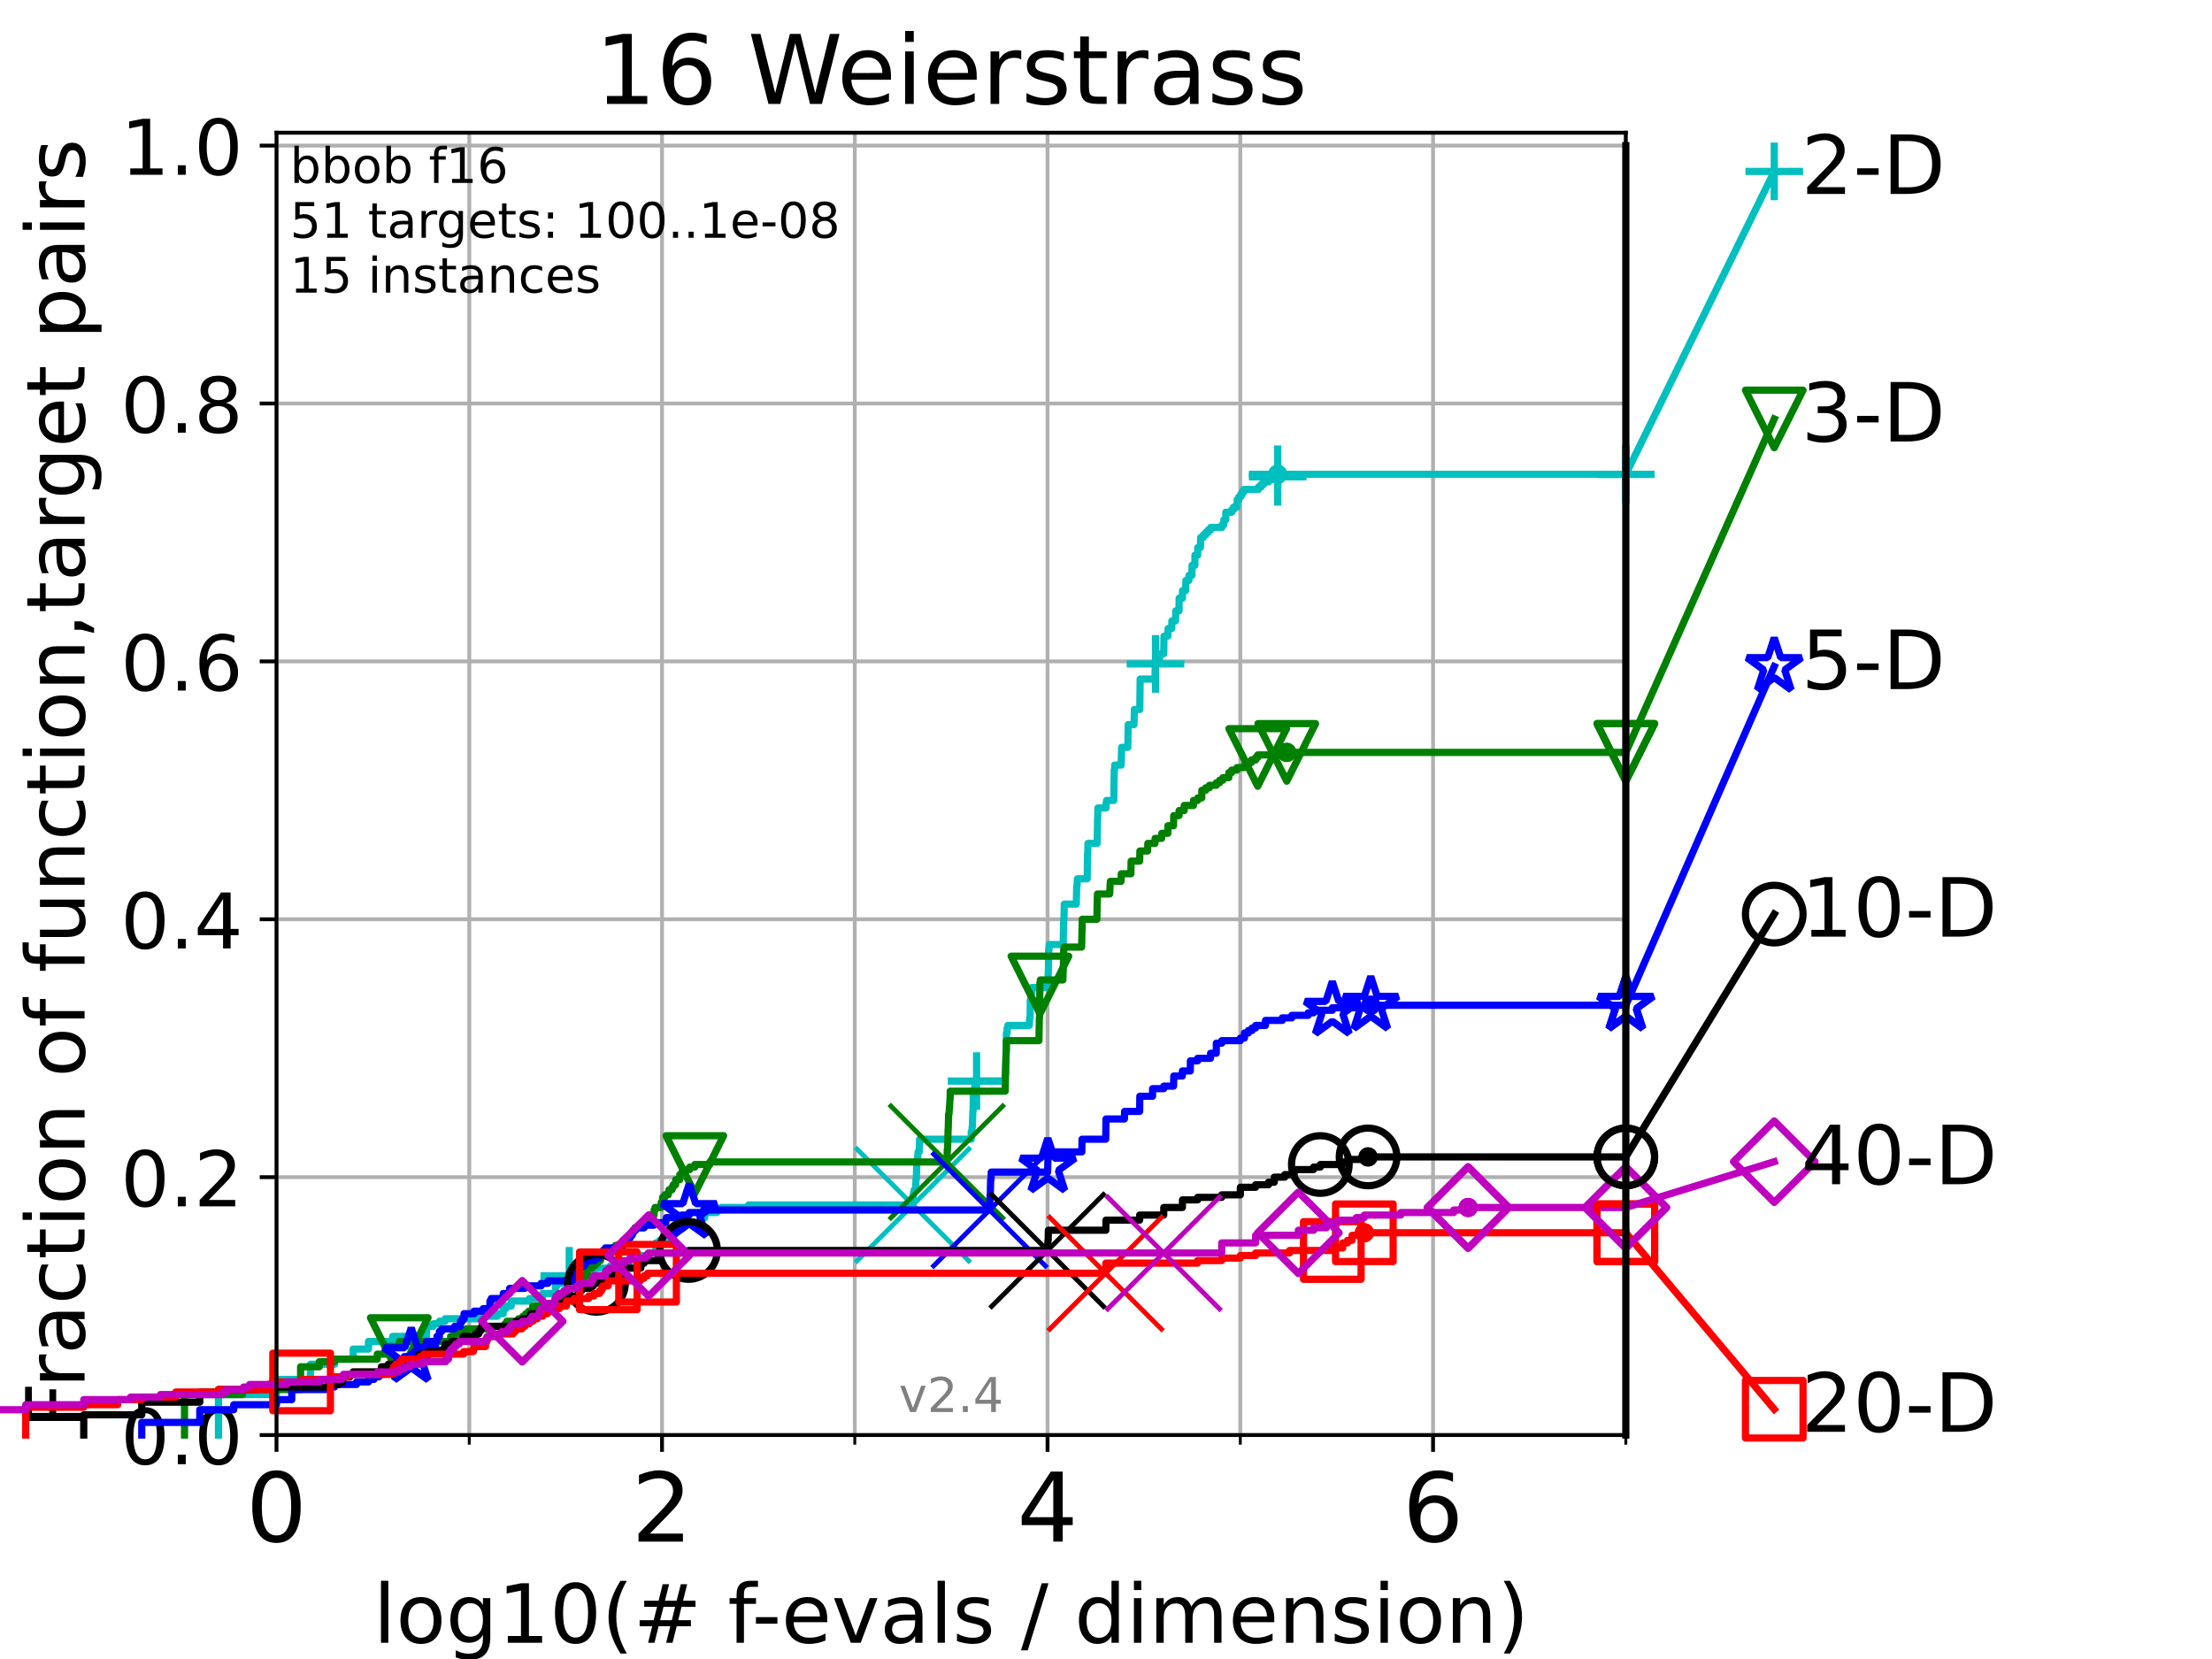 <?xml version="1.0" encoding="utf-8" standalone="no"?>
<!DOCTYPE svg PUBLIC "-//W3C//DTD SVG 1.1//EN"
  "http://www.w3.org/Graphics/SVG/1.1/DTD/svg11.dtd">
<!-- Created with matplotlib (https://matplotlib.org/) -->
<svg height="345.6pt" version="1.1" viewBox="0 0 460.8 345.6" width="460.8pt" xmlns="http://www.w3.org/2000/svg" xmlns:xlink="http://www.w3.org/1999/xlink">
 <defs>
  <style type="text/css">*{stroke-linecap:butt;stroke-linejoin:round;}</style>
 </defs>
 <g id="figure_1">
  <g id="patch_1">
   <path d="M 0 345.6 
L 460.8 345.6 
L 460.8 0 
L 0 0 
z
" style="fill:#ffffff;"/>
  </g>
  <g id="axes_1">
   <g id="patch_2">
    <path d="M 57.6 298.944 
L 338.688 298.944 
L 338.688 27.648 
L 57.6 27.648 
z
" style="fill:#ffffff;"/>
   </g>
   <g id="matplotlib.axis_1">
    <g id="xtick_1">
     <g id="line2d_1">
      <path clip-path="url(#pab790bd9b1)" d="M 57.6 298.944 
L 57.6 27.648 
" style="fill:none;stroke:#b0b0b0;stroke-linecap:square;stroke-width:0.8;"/>
     </g>
     <g id="line2d_2">
      <defs>
       <path d="M 0 0 
L 0 3.5 
" id="me1bfb3f7a0" style="stroke:#000000;stroke-width:0.8;"/>
      </defs>
      <g>
       <use style="stroke:#000000;stroke-width:0.8;" x="57.6" xlink:href="#me1bfb3f7a0" y="298.944"/>
      </g>
     </g>
     <g id="text_1">
      <!-- 0 -->
      <g transform="translate(51.237 321.141)scale(0.2 -0.2)">
       <defs>
        <path d="M 31.781 66.406 
Q 24.172 66.406 20.328 58.906 
Q 16.5 51.422 16.5 36.375 
Q 16.5 21.391 20.328 13.891 
Q 24.172 6.391 31.781 6.391 
Q 39.453 6.391 43.281 13.891 
Q 47.125 21.391 47.125 36.375 
Q 47.125 51.422 43.281 58.906 
Q 39.453 66.406 31.781 66.406 
z
M 31.781 74.219 
Q 44.047 74.219 50.516 64.516 
Q 56.984 54.828 56.984 36.375 
Q 56.984 17.969 50.516 8.266 
Q 44.047 -1.422 31.781 -1.422 
Q 19.531 -1.422 13.062 8.266 
Q 6.594 17.969 6.594 36.375 
Q 6.594 54.828 13.062 64.516 
Q 19.531 74.219 31.781 74.219 
z
" id="DejaVuSans-48"/>
       </defs>
       <use xlink:href="#DejaVuSans-48"/>
      </g>
     </g>
    </g>
    <g id="xtick_2">
     <g id="line2d_3">
      <path clip-path="url(#pab790bd9b1)" d="M 137.911 298.944 
L 137.911 27.648 
" style="fill:none;stroke:#b0b0b0;stroke-linecap:square;stroke-width:0.8;"/>
     </g>
     <g id="line2d_4">
      <g>
       <use style="stroke:#000000;stroke-width:0.8;" x="137.911" xlink:href="#me1bfb3f7a0" y="298.944"/>
      </g>
     </g>
     <g id="text_2">
      <!-- 2 -->
      <g transform="translate(131.548 321.141)scale(0.2 -0.2)">
       <defs>
        <path d="M 19.188 8.297 
L 53.609 8.297 
L 53.609 0 
L 7.328 0 
L 7.328 8.297 
Q 12.938 14.109 22.625 23.891 
Q 32.328 33.688 34.812 36.531 
Q 39.547 41.844 41.422 45.531 
Q 43.312 49.219 43.312 52.781 
Q 43.312 58.594 39.234 62.25 
Q 35.156 65.922 28.609 65.922 
Q 23.969 65.922 18.812 64.312 
Q 13.672 62.703 7.812 59.422 
L 7.812 69.391 
Q 13.766 71.781 18.938 73 
Q 24.125 74.219 28.422 74.219 
Q 39.75 74.219 46.484 68.547 
Q 53.219 62.891 53.219 53.422 
Q 53.219 48.922 51.531 44.891 
Q 49.859 40.875 45.406 35.406 
Q 44.188 33.984 37.641 27.219 
Q 31.109 20.453 19.188 8.297 
z
" id="DejaVuSans-50"/>
       </defs>
       <use xlink:href="#DejaVuSans-50"/>
      </g>
     </g>
    </g>
    <g id="xtick_3">
     <g id="line2d_5">
      <path clip-path="url(#pab790bd9b1)" d="M 218.222 298.944 
L 218.222 27.648 
" style="fill:none;stroke:#b0b0b0;stroke-linecap:square;stroke-width:0.8;"/>
     </g>
     <g id="line2d_6">
      <g>
       <use style="stroke:#000000;stroke-width:0.8;" x="218.222" xlink:href="#me1bfb3f7a0" y="298.944"/>
      </g>
     </g>
     <g id="text_3">
      <!-- 4 -->
      <g transform="translate(211.859 321.141)scale(0.2 -0.2)">
       <defs>
        <path d="M 37.797 64.312 
L 12.891 25.391 
L 37.797 25.391 
z
M 35.203 72.906 
L 47.609 72.906 
L 47.609 25.391 
L 58.016 25.391 
L 58.016 17.188 
L 47.609 17.188 
L 47.609 0 
L 37.797 0 
L 37.797 17.188 
L 4.891 17.188 
L 4.891 26.703 
z
" id="DejaVuSans-52"/>
       </defs>
       <use xlink:href="#DejaVuSans-52"/>
      </g>
     </g>
    </g>
    <g id="xtick_4">
     <g id="line2d_7">
      <path clip-path="url(#pab790bd9b1)" d="M 298.533 298.944 
L 298.533 27.648 
" style="fill:none;stroke:#b0b0b0;stroke-linecap:square;stroke-width:0.8;"/>
     </g>
     <g id="line2d_8">
      <g>
       <use style="stroke:#000000;stroke-width:0.8;" x="298.533" xlink:href="#me1bfb3f7a0" y="298.944"/>
      </g>
     </g>
     <g id="text_4">
      <!-- 6 -->
      <g transform="translate(292.17 321.141)scale(0.2 -0.2)">
       <defs>
        <path d="M 33.016 40.375 
Q 26.375 40.375 22.484 35.828 
Q 18.609 31.297 18.609 23.391 
Q 18.609 15.531 22.484 10.953 
Q 26.375 6.391 33.016 6.391 
Q 39.656 6.391 43.531 10.953 
Q 47.406 15.531 47.406 23.391 
Q 47.406 31.297 43.531 35.828 
Q 39.656 40.375 33.016 40.375 
z
M 52.594 71.297 
L 52.594 62.312 
Q 48.875 64.062 45.094 64.984 
Q 41.312 65.922 37.594 65.922 
Q 27.828 65.922 22.672 59.328 
Q 17.531 52.734 16.797 39.406 
Q 19.672 43.656 24.016 45.922 
Q 28.375 48.188 33.594 48.188 
Q 44.578 48.188 50.953 41.516 
Q 57.328 34.859 57.328 23.391 
Q 57.328 12.156 50.688 5.359 
Q 44.047 -1.422 33.016 -1.422 
Q 20.359 -1.422 13.672 8.266 
Q 6.984 17.969 6.984 36.375 
Q 6.984 53.656 15.188 63.938 
Q 23.391 74.219 37.203 74.219 
Q 40.922 74.219 44.703 73.484 
Q 48.484 72.75 52.594 71.297 
z
" id="DejaVuSans-54"/>
       </defs>
       <use xlink:href="#DejaVuSans-54"/>
      </g>
     </g>
    </g>
    <g id="xtick_5">
     <g id="line2d_9">
      <path clip-path="url(#pab790bd9b1)" d="M 97.755 298.944 
L 97.755 27.648 
" style="fill:none;stroke:#b0b0b0;stroke-linecap:square;stroke-width:0.8;"/>
     </g>
     <g id="line2d_10">
      <defs>
       <path d="M 0 0 
L 0 2 
" id="me2853ce82f" style="stroke:#000000;stroke-width:0.6;"/>
      </defs>
      <g>
       <use style="stroke:#000000;stroke-width:0.6;" x="97.755" xlink:href="#me2853ce82f" y="298.944"/>
      </g>
     </g>
    </g>
    <g id="xtick_6">
     <g id="line2d_11">
      <path clip-path="url(#pab790bd9b1)" d="M 178.066 298.944 
L 178.066 27.648 
" style="fill:none;stroke:#b0b0b0;stroke-linecap:square;stroke-width:0.8;"/>
     </g>
     <g id="line2d_12">
      <g>
       <use style="stroke:#000000;stroke-width:0.6;" x="178.066" xlink:href="#me2853ce82f" y="298.944"/>
      </g>
     </g>
    </g>
    <g id="xtick_7">
     <g id="line2d_13">
      <path clip-path="url(#pab790bd9b1)" d="M 258.377 298.944 
L 258.377 27.648 
" style="fill:none;stroke:#b0b0b0;stroke-linecap:square;stroke-width:0.8;"/>
     </g>
     <g id="line2d_14">
      <g>
       <use style="stroke:#000000;stroke-width:0.6;" x="258.377" xlink:href="#me2853ce82f" y="298.944"/>
      </g>
     </g>
    </g>
    <g id="xtick_8">
     <g id="line2d_15">
      <path clip-path="url(#pab790bd9b1)" d="M 338.688 298.944 
L 338.688 27.648 
" style="fill:none;stroke:#b0b0b0;stroke-linecap:square;stroke-width:0.8;"/>
     </g>
     <g id="line2d_16">
      <g>
       <use style="stroke:#000000;stroke-width:0.6;" x="338.688" xlink:href="#me2853ce82f" y="298.944"/>
      </g>
     </g>
    </g>
    <g id="text_5">
     <!-- log10(# f-evals / dimension) -->
     <g transform="translate(77.764 342.218)scale(0.17 -0.17)">
      <defs>
       <path d="M 9.422 75.984 
L 18.406 75.984 
L 18.406 0 
L 9.422 0 
z
" id="DejaVuSans-108"/>
       <path d="M 30.609 48.391 
Q 23.391 48.391 19.188 42.75 
Q 14.984 37.109 14.984 27.297 
Q 14.984 17.484 19.156 11.844 
Q 23.344 6.203 30.609 6.203 
Q 37.797 6.203 41.984 11.859 
Q 46.188 17.531 46.188 27.297 
Q 46.188 37.016 41.984 42.703 
Q 37.797 48.391 30.609 48.391 
z
M 30.609 56 
Q 42.328 56 49.016 48.375 
Q 55.719 40.766 55.719 27.297 
Q 55.719 13.875 49.016 6.219 
Q 42.328 -1.422 30.609 -1.422 
Q 18.844 -1.422 12.172 6.219 
Q 5.516 13.875 5.516 27.297 
Q 5.516 40.766 12.172 48.375 
Q 18.844 56 30.609 56 
z
" id="DejaVuSans-111"/>
       <path d="M 45.406 27.984 
Q 45.406 37.75 41.375 43.109 
Q 37.359 48.484 30.078 48.484 
Q 22.859 48.484 18.828 43.109 
Q 14.797 37.75 14.797 27.984 
Q 14.797 18.266 18.828 12.891 
Q 22.859 7.516 30.078 7.516 
Q 37.359 7.516 41.375 12.891 
Q 45.406 18.266 45.406 27.984 
z
M 54.391 6.781 
Q 54.391 -7.172 48.188 -13.984 
Q 42 -20.797 29.203 -20.797 
Q 24.469 -20.797 20.266 -20.094 
Q 16.062 -19.391 12.109 -17.922 
L 12.109 -9.188 
Q 16.062 -11.328 19.922 -12.344 
Q 23.781 -13.375 27.781 -13.375 
Q 36.625 -13.375 41.016 -8.766 
Q 45.406 -4.156 45.406 5.172 
L 45.406 9.625 
Q 42.625 4.781 38.281 2.391 
Q 33.938 0 27.875 0 
Q 17.828 0 11.672 7.656 
Q 5.516 15.328 5.516 27.984 
Q 5.516 40.672 11.672 48.328 
Q 17.828 56 27.875 56 
Q 33.938 56 38.281 53.609 
Q 42.625 51.219 45.406 46.391 
L 45.406 54.688 
L 54.391 54.688 
z
" id="DejaVuSans-103"/>
       <path d="M 12.406 8.297 
L 28.516 8.297 
L 28.516 63.922 
L 10.984 60.406 
L 10.984 69.391 
L 28.422 72.906 
L 38.281 72.906 
L 38.281 8.297 
L 54.391 8.297 
L 54.391 0 
L 12.406 0 
z
" id="DejaVuSans-49"/>
       <path d="M 31 75.875 
Q 24.469 64.656 21.281 53.656 
Q 18.109 42.672 18.109 31.391 
Q 18.109 20.125 21.312 9.062 
Q 24.516 -2 31 -13.188 
L 23.188 -13.188 
Q 15.875 -1.703 12.234 9.375 
Q 8.594 20.453 8.594 31.391 
Q 8.594 42.281 12.203 53.312 
Q 15.828 64.359 23.188 75.875 
z
" id="DejaVuSans-40"/>
       <path d="M 51.125 44 
L 36.922 44 
L 32.812 27.688 
L 47.125 27.688 
z
M 43.797 71.781 
L 38.719 51.516 
L 52.984 51.516 
L 58.109 71.781 
L 65.922 71.781 
L 60.891 51.516 
L 76.125 51.516 
L 76.125 44 
L 58.984 44 
L 54.984 27.688 
L 70.516 27.688 
L 70.516 20.219 
L 53.078 20.219 
L 48 0 
L 40.188 0 
L 45.219 20.219 
L 30.906 20.219 
L 25.875 0 
L 18.016 0 
L 23.094 20.219 
L 7.719 20.219 
L 7.719 27.688 
L 24.906 27.688 
L 29 44 
L 13.281 44 
L 13.281 51.516 
L 30.906 51.516 
L 35.891 71.781 
z
" id="DejaVuSans-35"/>
       <path id="DejaVuSans-32"/>
       <path d="M 37.109 75.984 
L 37.109 68.5 
L 28.516 68.5 
Q 23.688 68.5 21.797 66.547 
Q 19.922 64.594 19.922 59.516 
L 19.922 54.688 
L 34.719 54.688 
L 34.719 47.703 
L 19.922 47.703 
L 19.922 0 
L 10.891 0 
L 10.891 47.703 
L 2.297 47.703 
L 2.297 54.688 
L 10.891 54.688 
L 10.891 58.5 
Q 10.891 67.625 15.141 71.797 
Q 19.391 75.984 28.609 75.984 
z
" id="DejaVuSans-102"/>
       <path d="M 4.891 31.391 
L 31.203 31.391 
L 31.203 23.391 
L 4.891 23.391 
z
" id="DejaVuSans-45"/>
       <path d="M 56.203 29.594 
L 56.203 25.203 
L 14.891 25.203 
Q 15.484 15.922 20.484 11.062 
Q 25.484 6.203 34.422 6.203 
Q 39.594 6.203 44.453 7.469 
Q 49.312 8.734 54.109 11.281 
L 54.109 2.781 
Q 49.266 0.734 44.188 -0.344 
Q 39.109 -1.422 33.891 -1.422 
Q 20.797 -1.422 13.156 6.188 
Q 5.516 13.812 5.516 26.812 
Q 5.516 40.234 12.766 48.109 
Q 20.016 56 32.328 56 
Q 43.359 56 49.781 48.891 
Q 56.203 41.797 56.203 29.594 
z
M 47.219 32.234 
Q 47.125 39.594 43.094 43.984 
Q 39.062 48.391 32.422 48.391 
Q 24.906 48.391 20.391 44.141 
Q 15.875 39.891 15.188 32.172 
z
" id="DejaVuSans-101"/>
       <path d="M 2.984 54.688 
L 12.5 54.688 
L 29.594 8.797 
L 46.688 54.688 
L 56.203 54.688 
L 35.688 0 
L 23.484 0 
z
" id="DejaVuSans-118"/>
       <path d="M 34.281 27.484 
Q 23.391 27.484 19.188 25 
Q 14.984 22.516 14.984 16.5 
Q 14.984 11.719 18.141 8.906 
Q 21.297 6.109 26.703 6.109 
Q 34.188 6.109 38.703 11.406 
Q 43.219 16.703 43.219 25.484 
L 43.219 27.484 
z
M 52.203 31.203 
L 52.203 0 
L 43.219 0 
L 43.219 8.297 
Q 40.141 3.328 35.547 0.953 
Q 30.953 -1.422 24.312 -1.422 
Q 15.922 -1.422 10.953 3.297 
Q 6 8.016 6 15.922 
Q 6 25.141 12.172 29.828 
Q 18.359 34.516 30.609 34.516 
L 43.219 34.516 
L 43.219 35.406 
Q 43.219 41.609 39.141 45 
Q 35.062 48.391 27.688 48.391 
Q 23 48.391 18.547 47.266 
Q 14.109 46.141 10.016 43.891 
L 10.016 52.203 
Q 14.938 54.109 19.578 55.047 
Q 24.219 56 28.609 56 
Q 40.484 56 46.344 49.844 
Q 52.203 43.703 52.203 31.203 
z
" id="DejaVuSans-97"/>
       <path d="M 44.281 53.078 
L 44.281 44.578 
Q 40.484 46.531 36.375 47.5 
Q 32.281 48.484 27.875 48.484 
Q 21.188 48.484 17.844 46.438 
Q 14.5 44.391 14.5 40.281 
Q 14.5 37.156 16.891 35.375 
Q 19.281 33.594 26.516 31.984 
L 29.594 31.297 
Q 39.156 29.25 43.188 25.516 
Q 47.219 21.781 47.219 15.094 
Q 47.219 7.469 41.188 3.016 
Q 35.156 -1.422 24.609 -1.422 
Q 20.219 -1.422 15.453 -0.562 
Q 10.688 0.297 5.422 2 
L 5.422 11.281 
Q 10.406 8.688 15.234 7.391 
Q 20.062 6.109 24.812 6.109 
Q 31.156 6.109 34.562 8.281 
Q 37.984 10.453 37.984 14.406 
Q 37.984 18.062 35.516 20.016 
Q 33.062 21.969 24.703 23.781 
L 21.578 24.516 
Q 13.234 26.266 9.516 29.906 
Q 5.812 33.547 5.812 39.891 
Q 5.812 47.609 11.281 51.797 
Q 16.75 56 26.812 56 
Q 31.781 56 36.172 55.266 
Q 40.578 54.547 44.281 53.078 
z
" id="DejaVuSans-115"/>
       <path d="M 25.391 72.906 
L 33.688 72.906 
L 8.297 -9.281 
L 0 -9.281 
z
" id="DejaVuSans-47"/>
       <path d="M 45.406 46.391 
L 45.406 75.984 
L 54.391 75.984 
L 54.391 0 
L 45.406 0 
L 45.406 8.203 
Q 42.578 3.328 38.25 0.953 
Q 33.938 -1.422 27.875 -1.422 
Q 17.969 -1.422 11.734 6.484 
Q 5.516 14.406 5.516 27.297 
Q 5.516 40.188 11.734 48.094 
Q 17.969 56 27.875 56 
Q 33.938 56 38.25 53.625 
Q 42.578 51.266 45.406 46.391 
z
M 14.797 27.297 
Q 14.797 17.391 18.875 11.75 
Q 22.953 6.109 30.078 6.109 
Q 37.203 6.109 41.297 11.75 
Q 45.406 17.391 45.406 27.297 
Q 45.406 37.203 41.297 42.844 
Q 37.203 48.484 30.078 48.484 
Q 22.953 48.484 18.875 42.844 
Q 14.797 37.203 14.797 27.297 
z
" id="DejaVuSans-100"/>
       <path d="M 9.422 54.688 
L 18.406 54.688 
L 18.406 0 
L 9.422 0 
z
M 9.422 75.984 
L 18.406 75.984 
L 18.406 64.594 
L 9.422 64.594 
z
" id="DejaVuSans-105"/>
       <path d="M 52 44.188 
Q 55.375 50.25 60.062 53.125 
Q 64.75 56 71.094 56 
Q 79.641 56 84.281 50.016 
Q 88.922 44.047 88.922 33.016 
L 88.922 0 
L 79.891 0 
L 79.891 32.719 
Q 79.891 40.578 77.094 44.375 
Q 74.312 48.188 68.609 48.188 
Q 61.625 48.188 57.562 43.547 
Q 53.516 38.922 53.516 30.906 
L 53.516 0 
L 44.484 0 
L 44.484 32.719 
Q 44.484 40.625 41.703 44.406 
Q 38.922 48.188 33.109 48.188 
Q 26.219 48.188 22.156 43.531 
Q 18.109 38.875 18.109 30.906 
L 18.109 0 
L 9.078 0 
L 9.078 54.688 
L 18.109 54.688 
L 18.109 46.188 
Q 21.188 51.219 25.484 53.609 
Q 29.781 56 35.688 56 
Q 41.656 56 45.828 52.969 
Q 50 49.953 52 44.188 
z
" id="DejaVuSans-109"/>
       <path d="M 54.891 33.016 
L 54.891 0 
L 45.906 0 
L 45.906 32.719 
Q 45.906 40.484 42.875 44.328 
Q 39.844 48.188 33.797 48.188 
Q 26.516 48.188 22.312 43.547 
Q 18.109 38.922 18.109 30.906 
L 18.109 0 
L 9.078 0 
L 9.078 54.688 
L 18.109 54.688 
L 18.109 46.188 
Q 21.344 51.125 25.703 53.562 
Q 30.078 56 35.797 56 
Q 45.219 56 50.047 50.172 
Q 54.891 44.344 54.891 33.016 
z
" id="DejaVuSans-110"/>
       <path d="M 8.016 75.875 
L 15.828 75.875 
Q 23.141 64.359 26.781 53.312 
Q 30.422 42.281 30.422 31.391 
Q 30.422 20.453 26.781 9.375 
Q 23.141 -1.703 15.828 -13.188 
L 8.016 -13.188 
Q 14.5 -2 17.703 9.062 
Q 20.906 20.125 20.906 31.391 
Q 20.906 42.672 17.703 53.656 
Q 14.5 64.656 8.016 75.875 
z
" id="DejaVuSans-41"/>
      </defs>
      <use xlink:href="#DejaVuSans-108"/>
      <use x="27.783" xlink:href="#DejaVuSans-111"/>
      <use x="88.965" xlink:href="#DejaVuSans-103"/>
      <use x="152.441" xlink:href="#DejaVuSans-49"/>
      <use x="216.064" xlink:href="#DejaVuSans-48"/>
      <use x="279.688" xlink:href="#DejaVuSans-40"/>
      <use x="318.701" xlink:href="#DejaVuSans-35"/>
      <use x="402.49" xlink:href="#DejaVuSans-32"/>
      <use x="434.277" xlink:href="#DejaVuSans-102"/>
      <use x="463.982" xlink:href="#DejaVuSans-45"/>
      <use x="500.066" xlink:href="#DejaVuSans-101"/>
      <use x="561.59" xlink:href="#DejaVuSans-118"/>
      <use x="620.77" xlink:href="#DejaVuSans-97"/>
      <use x="682.049" xlink:href="#DejaVuSans-108"/>
      <use x="709.832" xlink:href="#DejaVuSans-115"/>
      <use x="761.932" xlink:href="#DejaVuSans-32"/>
      <use x="793.719" xlink:href="#DejaVuSans-47"/>
      <use x="827.41" xlink:href="#DejaVuSans-32"/>
      <use x="859.197" xlink:href="#DejaVuSans-100"/>
      <use x="922.674" xlink:href="#DejaVuSans-105"/>
      <use x="950.457" xlink:href="#DejaVuSans-109"/>
      <use x="1047.869" xlink:href="#DejaVuSans-101"/>
      <use x="1109.393" xlink:href="#DejaVuSans-110"/>
      <use x="1172.771" xlink:href="#DejaVuSans-115"/>
      <use x="1224.871" xlink:href="#DejaVuSans-105"/>
      <use x="1252.654" xlink:href="#DejaVuSans-111"/>
      <use x="1313.836" xlink:href="#DejaVuSans-110"/>
      <use x="1377.215" xlink:href="#DejaVuSans-41"/>
     </g>
    </g>
   </g>
   <g id="matplotlib.axis_2">
    <g id="ytick_1">
     <g id="line2d_17">
      <path clip-path="url(#pab790bd9b1)" d="M 57.6 298.944 
L 338.688 298.944 
" style="fill:none;stroke:#b0b0b0;stroke-linecap:square;stroke-width:0.8;"/>
     </g>
     <g id="line2d_18">
      <defs>
       <path d="M 0 0 
L -3.5 0 
" id="m327f836a23" style="stroke:#000000;stroke-width:0.8;"/>
      </defs>
      <g>
       <use style="stroke:#000000;stroke-width:0.8;" x="57.6" xlink:href="#m327f836a23" y="298.944"/>
      </g>
     </g>
     <g id="text_6">
      <!-- 0.0 -->
      <g transform="translate(25.155 305.023)scale(0.16 -0.16)">
       <defs>
        <path d="M 10.688 12.406 
L 21 12.406 
L 21 0 
L 10.688 0 
z
" id="DejaVuSans-46"/>
       </defs>
       <use xlink:href="#DejaVuSans-48"/>
       <use x="63.623" xlink:href="#DejaVuSans-46"/>
       <use x="95.41" xlink:href="#DejaVuSans-48"/>
      </g>
     </g>
    </g>
    <g id="ytick_2">
     <g id="line2d_19">
      <path clip-path="url(#pab790bd9b1)" d="M 57.6 245.222 
L 338.688 245.222 
" style="fill:none;stroke:#b0b0b0;stroke-linecap:square;stroke-width:0.8;"/>
     </g>
     <g id="line2d_20">
      <g>
       <use style="stroke:#000000;stroke-width:0.8;" x="57.6" xlink:href="#m327f836a23" y="245.222"/>
      </g>
     </g>
     <g id="text_7">
      <!-- 0.2 -->
      <g transform="translate(25.155 251.301)scale(0.16 -0.16)">
       <use xlink:href="#DejaVuSans-48"/>
       <use x="63.623" xlink:href="#DejaVuSans-46"/>
       <use x="95.41" xlink:href="#DejaVuSans-50"/>
      </g>
     </g>
    </g>
    <g id="ytick_3">
     <g id="line2d_21">
      <path clip-path="url(#pab790bd9b1)" d="M 57.6 191.5 
L 338.688 191.5 
" style="fill:none;stroke:#b0b0b0;stroke-linecap:square;stroke-width:0.8;"/>
     </g>
     <g id="line2d_22">
      <g>
       <use style="stroke:#000000;stroke-width:0.8;" x="57.6" xlink:href="#m327f836a23" y="191.5"/>
      </g>
     </g>
     <g id="text_8">
      <!-- 0.4 -->
      <g transform="translate(25.155 197.579)scale(0.16 -0.16)">
       <use xlink:href="#DejaVuSans-48"/>
       <use x="63.623" xlink:href="#DejaVuSans-46"/>
       <use x="95.41" xlink:href="#DejaVuSans-52"/>
      </g>
     </g>
    </g>
    <g id="ytick_4">
     <g id="line2d_23">
      <path clip-path="url(#pab790bd9b1)" d="M 57.6 137.778 
L 338.688 137.778 
" style="fill:none;stroke:#b0b0b0;stroke-linecap:square;stroke-width:0.8;"/>
     </g>
     <g id="line2d_24">
      <g>
       <use style="stroke:#000000;stroke-width:0.8;" x="57.6" xlink:href="#m327f836a23" y="137.778"/>
      </g>
     </g>
     <g id="text_9">
      <!-- 0.6 -->
      <g transform="translate(25.155 143.857)scale(0.16 -0.16)">
       <use xlink:href="#DejaVuSans-48"/>
       <use x="63.623" xlink:href="#DejaVuSans-46"/>
       <use x="95.41" xlink:href="#DejaVuSans-54"/>
      </g>
     </g>
    </g>
    <g id="ytick_5">
     <g id="line2d_25">
      <path clip-path="url(#pab790bd9b1)" d="M 57.6 84.056 
L 338.688 84.056 
" style="fill:none;stroke:#b0b0b0;stroke-linecap:square;stroke-width:0.8;"/>
     </g>
     <g id="line2d_26">
      <g>
       <use style="stroke:#000000;stroke-width:0.8;" x="57.6" xlink:href="#m327f836a23" y="84.056"/>
      </g>
     </g>
     <g id="text_10">
      <!-- 0.8 -->
      <g transform="translate(25.155 90.135)scale(0.16 -0.16)">
       <defs>
        <path d="M 31.781 34.625 
Q 24.75 34.625 20.719 30.859 
Q 16.703 27.094 16.703 20.516 
Q 16.703 13.922 20.719 10.156 
Q 24.75 6.391 31.781 6.391 
Q 38.812 6.391 42.859 10.172 
Q 46.922 13.969 46.922 20.516 
Q 46.922 27.094 42.891 30.859 
Q 38.875 34.625 31.781 34.625 
z
M 21.922 38.812 
Q 15.578 40.375 12.031 44.719 
Q 8.5 49.078 8.5 55.328 
Q 8.5 64.062 14.719 69.141 
Q 20.953 74.219 31.781 74.219 
Q 42.672 74.219 48.875 69.141 
Q 55.078 64.062 55.078 55.328 
Q 55.078 49.078 51.531 44.719 
Q 48 40.375 41.703 38.812 
Q 48.828 37.156 52.797 32.312 
Q 56.781 27.484 56.781 20.516 
Q 56.781 9.906 50.312 4.234 
Q 43.844 -1.422 31.781 -1.422 
Q 19.734 -1.422 13.25 4.234 
Q 6.781 9.906 6.781 20.516 
Q 6.781 27.484 10.781 32.312 
Q 14.797 37.156 21.922 38.812 
z
M 18.312 54.391 
Q 18.312 48.734 21.844 45.562 
Q 25.391 42.391 31.781 42.391 
Q 38.141 42.391 41.719 45.562 
Q 45.312 48.734 45.312 54.391 
Q 45.312 60.062 41.719 63.234 
Q 38.141 66.406 31.781 66.406 
Q 25.391 66.406 21.844 63.234 
Q 18.312 60.062 18.312 54.391 
z
" id="DejaVuSans-56"/>
       </defs>
       <use xlink:href="#DejaVuSans-48"/>
       <use x="63.623" xlink:href="#DejaVuSans-46"/>
       <use x="95.41" xlink:href="#DejaVuSans-56"/>
      </g>
     </g>
    </g>
    <g id="ytick_6">
     <g id="line2d_27">
      <path clip-path="url(#pab790bd9b1)" d="M 57.6 30.334 
L 338.688 30.334 
" style="fill:none;stroke:#b0b0b0;stroke-linecap:square;stroke-width:0.8;"/>
     </g>
     <g id="line2d_28">
      <g>
       <use style="stroke:#000000;stroke-width:0.8;" x="57.6" xlink:href="#m327f836a23" y="30.334"/>
      </g>
     </g>
     <g id="text_11">
      <!-- 1.0 -->
      <g transform="translate(25.155 36.413)scale(0.16 -0.16)">
       <use xlink:href="#DejaVuSans-49"/>
       <use x="63.623" xlink:href="#DejaVuSans-46"/>
       <use x="95.41" xlink:href="#DejaVuSans-48"/>
      </g>
     </g>
    </g>
    <g id="text_12">
     <!-- Fraction of function,target pairs -->
     <g transform="translate(17.62 297.681)rotate(-90)scale(0.17 -0.17)">
      <defs>
       <path d="M 9.812 72.906 
L 51.703 72.906 
L 51.703 64.594 
L 19.672 64.594 
L 19.672 43.109 
L 48.578 43.109 
L 48.578 34.812 
L 19.672 34.812 
L 19.672 0 
L 9.812 0 
z
" id="DejaVuSans-70"/>
       <path d="M 41.109 46.297 
Q 39.594 47.172 37.812 47.578 
Q 36.031 48 33.891 48 
Q 26.266 48 22.188 43.047 
Q 18.109 38.094 18.109 28.812 
L 18.109 0 
L 9.078 0 
L 9.078 54.688 
L 18.109 54.688 
L 18.109 46.188 
Q 20.953 51.172 25.484 53.578 
Q 30.031 56 36.531 56 
Q 37.453 56 38.578 55.875 
Q 39.703 55.766 41.062 55.516 
z
" id="DejaVuSans-114"/>
       <path d="M 48.781 52.594 
L 48.781 44.188 
Q 44.969 46.297 41.141 47.344 
Q 37.312 48.391 33.406 48.391 
Q 24.656 48.391 19.812 42.844 
Q 14.984 37.312 14.984 27.297 
Q 14.984 17.281 19.812 11.734 
Q 24.656 6.203 33.406 6.203 
Q 37.312 6.203 41.141 7.25 
Q 44.969 8.297 48.781 10.406 
L 48.781 2.094 
Q 45.016 0.344 40.984 -0.531 
Q 36.969 -1.422 32.422 -1.422 
Q 20.062 -1.422 12.781 6.344 
Q 5.516 14.109 5.516 27.297 
Q 5.516 40.672 12.859 48.328 
Q 20.219 56 33.016 56 
Q 37.156 56 41.109 55.141 
Q 45.062 54.297 48.781 52.594 
z
" id="DejaVuSans-99"/>
       <path d="M 18.312 70.219 
L 18.312 54.688 
L 36.812 54.688 
L 36.812 47.703 
L 18.312 47.703 
L 18.312 18.016 
Q 18.312 11.328 20.141 9.422 
Q 21.969 7.516 27.594 7.516 
L 36.812 7.516 
L 36.812 0 
L 27.594 0 
Q 17.188 0 13.234 3.875 
Q 9.281 7.766 9.281 18.016 
L 9.281 47.703 
L 2.688 47.703 
L 2.688 54.688 
L 9.281 54.688 
L 9.281 70.219 
z
" id="DejaVuSans-116"/>
       <path d="M 8.5 21.578 
L 8.5 54.688 
L 17.484 54.688 
L 17.484 21.922 
Q 17.484 14.156 20.5 10.266 
Q 23.531 6.391 29.594 6.391 
Q 36.859 6.391 41.078 11.031 
Q 45.312 15.672 45.312 23.688 
L 45.312 54.688 
L 54.297 54.688 
L 54.297 0 
L 45.312 0 
L 45.312 8.406 
Q 42.047 3.422 37.719 1 
Q 33.406 -1.422 27.688 -1.422 
Q 18.266 -1.422 13.375 4.438 
Q 8.5 10.297 8.5 21.578 
z
M 31.109 56 
z
" id="DejaVuSans-117"/>
       <path d="M 11.719 12.406 
L 22.016 12.406 
L 22.016 4 
L 14.016 -11.625 
L 7.719 -11.625 
L 11.719 4 
z
" id="DejaVuSans-44"/>
       <path d="M 18.109 8.203 
L 18.109 -20.797 
L 9.078 -20.797 
L 9.078 54.688 
L 18.109 54.688 
L 18.109 46.391 
Q 20.953 51.266 25.266 53.625 
Q 29.594 56 35.594 56 
Q 45.562 56 51.781 48.094 
Q 58.016 40.188 58.016 27.297 
Q 58.016 14.406 51.781 6.484 
Q 45.562 -1.422 35.594 -1.422 
Q 29.594 -1.422 25.266 0.953 
Q 20.953 3.328 18.109 8.203 
z
M 48.688 27.297 
Q 48.688 37.203 44.609 42.844 
Q 40.531 48.484 33.406 48.484 
Q 26.266 48.484 22.188 42.844 
Q 18.109 37.203 18.109 27.297 
Q 18.109 17.391 22.188 11.75 
Q 26.266 6.109 33.406 6.109 
Q 40.531 6.109 44.609 11.75 
Q 48.688 17.391 48.688 27.297 
z
" id="DejaVuSans-112"/>
      </defs>
      <use xlink:href="#DejaVuSans-70"/>
      <use x="50.27" xlink:href="#DejaVuSans-114"/>
      <use x="91.383" xlink:href="#DejaVuSans-97"/>
      <use x="152.662" xlink:href="#DejaVuSans-99"/>
      <use x="207.643" xlink:href="#DejaVuSans-116"/>
      <use x="246.852" xlink:href="#DejaVuSans-105"/>
      <use x="274.635" xlink:href="#DejaVuSans-111"/>
      <use x="335.816" xlink:href="#DejaVuSans-110"/>
      <use x="399.195" xlink:href="#DejaVuSans-32"/>
      <use x="430.982" xlink:href="#DejaVuSans-111"/>
      <use x="492.164" xlink:href="#DejaVuSans-102"/>
      <use x="527.369" xlink:href="#DejaVuSans-32"/>
      <use x="559.156" xlink:href="#DejaVuSans-102"/>
      <use x="594.361" xlink:href="#DejaVuSans-117"/>
      <use x="657.74" xlink:href="#DejaVuSans-110"/>
      <use x="721.119" xlink:href="#DejaVuSans-99"/>
      <use x="776.1" xlink:href="#DejaVuSans-116"/>
      <use x="815.309" xlink:href="#DejaVuSans-105"/>
      <use x="843.092" xlink:href="#DejaVuSans-111"/>
      <use x="904.273" xlink:href="#DejaVuSans-110"/>
      <use x="967.652" xlink:href="#DejaVuSans-44"/>
      <use x="999.439" xlink:href="#DejaVuSans-116"/>
      <use x="1038.648" xlink:href="#DejaVuSans-97"/>
      <use x="1099.928" xlink:href="#DejaVuSans-114"/>
      <use x="1139.291" xlink:href="#DejaVuSans-103"/>
      <use x="1202.768" xlink:href="#DejaVuSans-101"/>
      <use x="1264.291" xlink:href="#DejaVuSans-116"/>
      <use x="1303.5" xlink:href="#DejaVuSans-32"/>
      <use x="1335.287" xlink:href="#DejaVuSans-112"/>
      <use x="1398.764" xlink:href="#DejaVuSans-97"/>
      <use x="1460.043" xlink:href="#DejaVuSans-105"/>
      <use x="1487.826" xlink:href="#DejaVuSans-114"/>
      <use x="1528.939" xlink:href="#DejaVuSans-115"/>
     </g>
    </g>
   </g>
   <g id="line2d_29">
    <defs>
     <path d="M 0 1.5 
C 0.398 1.5 0.779 1.342 1.061 1.061 
C 1.342 0.779 1.5 0.398 1.5 0 
C 1.5 -0.398 1.342 -0.779 1.061 -1.061 
C 0.779 -1.342 0.398 -1.5 0 -1.5 
C -0.398 -1.5 -0.779 -1.342 -1.061 -1.061 
C -1.342 -0.779 -1.5 -0.398 -1.5 0 
C -1.5 0.398 -1.342 0.779 -1.061 1.061 
C -0.779 1.342 -0.398 1.5 0 1.5 
z
" id="m521e5f709a" style="stroke:#00bfbf;"/>
    </defs>
    <g>
     <use style="fill:#00bfbf;stroke:#00bfbf;" x="266.168" xlink:href="#m521e5f709a" y="98.803"/>
     <use style="fill:#00bfbf;stroke:#00bfbf;" x="266.168" xlink:href="#m521e5f709a" y="98.803"/>
    </g>
   </g>
   <g id="line2d_30">
    <path d="M 45.512 298.944 
L 45.512 290.517 
L 57.6 290.517 
L 57.6 287.357 
L 64.671 287.357 
L 64.671 284.197 
L 69.688 284.197 
L 69.688 283.143 
L 73.579 283.143 
L 73.579 281.037 
L 76.759 281.037 
L 76.759 279.457 
L 81.776 279.457 
L 81.776 278.403 
L 88.847 278.403 
L 88.847 276.296 
L 90.243 276.296 
L 90.243 275.77 
L 91.535 275.77 
L 91.535 275.243 
L 92.738 275.243 
L 92.738 274.716 
L 99.418 274.716 
L 99.418 274.19 
L 103.623 274.19 
L 103.623 273.663 
L 104.826 273.663 
L 104.826 272.61 
L 105.398 272.61 
L 105.398 272.083 
L 106.489 272.083 
L 106.489 271.03 
L 110.274 271.03 
L 110.274 270.503 
L 113.023 270.503 
L 113.023 269.45 
L 115.711 269.45 
L 115.711 267.87 
L 116.02 267.87 
L 116.02 267.343 
L 118.31 267.343 
L 118.31 266.289 
L 118.577 266.289 
L 118.577 265.763 
L 120.572 265.763 
L 120.572 265.236 
L 120.806 265.236 
L 120.806 264.709 
L 123.791 264.709 
L 123.791 264.183 
L 127.165 264.183 
L 127.165 263.656 
L 129.714 263.656 
L 129.714 263.129 
L 130.927 263.129 
L 130.927 262.603 
L 132.182 262.603 
L 132.182 262.076 
L 133.125 262.076 
L 133.125 261.549 
L 134.974 261.549 
L 134.974 261.023 
L 136.645 261.023 
L 136.645 258.916 
L 137.38 258.916 
L 137.38 258.389 
L 139.009 258.389 
L 139.009 257.862 
L 139.965 257.862 
L 139.965 257.336 
L 140.424 257.336 
L 140.424 255.229 
L 142.216 255.229 
L 142.216 254.702 
L 145.943 254.702 
L 145.943 253.649 
L 146.802 253.649 
L 146.802 252.596 
L 149.332 252.596 
L 149.332 252.069 
L 150.172 252.069 
L 150.172 251.542 
L 155.96 251.542 
L 155.96 251.016 
L 190.18 251.016 
L 190.228 248.909 
L 190.311 248.909 
L 190.311 248.382 
L 190.448 248.382 
L 190.448 247.855 
L 190.725 247.855 
L 190.817 245.749 
L 190.888 245.749 
L 190.993 241.535 
L 191.146 241.535 
L 191.248 239.955 
L 191.496 239.955 
L 191.561 237.322 
L 202.31 237.322 
L 202.327 235.742 
L 202.448 235.742 
L 202.541 234.688 
L 202.566 234.688 
L 202.656 231.528 
L 202.713 231.528 
L 202.751 227.841 
L 202.966 227.841 
L 203.074 226.261 
L 203.203 226.261 
L 203.203 225.735 
L 203.441 225.735 
L 203.441 225.208 
L 209.331 225.208 
L 209.409 223.628 
L 209.467 223.628 
L 209.57 219.941 
L 209.594 219.941 
L 209.659 215.201 
L 209.803 215.201 
L 209.803 214.148 
L 209.964 214.148 
L 209.964 213.621 
L 214.414 213.621 
L 214.499 212.041 
L 214.593 212.041 
L 214.62 208.354 
L 214.758 208.354 
L 214.823 206.774 
L 214.946 206.774 
L 214.946 205.721 
L 218.284 205.721 
L 218.381 202.034 
L 218.396 202.034 
L 218.456 197.82 
L 218.523 197.82 
L 218.567 196.767 
L 221.479 196.767 
L 221.581 191.5 
L 221.643 191.5 
L 221.712 188.34 
L 224.207 188.34 
L 224.299 184.653 
L 224.352 184.653 
L 224.45 183.073 
L 226.48 183.073 
L 226.557 177.806 
L 226.603 177.806 
L 226.64 175.699 
L 228.555 175.699 
L 228.646 170.433 
L 228.671 170.433 
L 228.7 168.326 
L 230.404 168.326 
L 230.404 167.272 
L 230.516 167.272 
L 230.516 166.746 
L 232.02 166.746 
L 232.116 160.426 
L 232.206 160.426 
L 232.206 159.372 
L 233.555 159.372 
L 233.652 155.685 
L 234.942 155.685 
L 235.027 150.945 
L 236.231 150.945 
L 236.319 147.785 
L 237.436 147.785 
L 237.514 141.465 
L 240.614 141.465 
L 240.709 137.778 
L 241.537 137.778 
L 241.618 136.198 
L 242.43 136.198 
L 242.483 132.511 
L 243.291 132.511 
L 243.331 130.931 
L 244.099 130.931 
L 244.119 129.351 
L 244.88 129.351 
L 244.933 127.244 
L 245.614 127.244 
L 245.632 124.611 
L 246.335 124.611 
L 246.342 123.031 
L 247.001 123.031 
L 247.039 120.924 
L 247.672 120.924 
L 247.674 119.871 
L 248.292 119.871 
L 248.33 117.764 
L 248.912 117.764 
L 248.929 115.657 
L 249.502 115.657 
L 249.509 114.077 
L 250.073 114.077 
L 250.11 111.97 
L 250.668 111.97 
L 250.668 111.444 
L 251.168 111.444 
L 251.168 110.917 
L 251.686 110.917 
L 251.686 110.39 
L 252.22 110.39 
L 252.22 109.864 
L 254.543 109.864 
L 254.543 109.337 
L 254.947 109.337 
L 254.947 108.284 
L 255.359 108.284 
L 255.365 106.704 
L 256.596 106.704 
L 256.596 106.177 
L 256.975 106.177 
L 256.975 105.65 
L 257.691 105.65 
L 257.729 104.07 
L 258.058 104.07 
L 258.058 103.543 
L 258.426 103.543 
L 258.426 103.017 
L 258.768 103.017 
L 258.768 102.49 
L 259.121 102.49 
L 259.121 101.963 
L 262.158 101.963 
L 262.158 101.437 
L 262.705 101.437 
L 262.705 100.91 
L 263.259 100.91 
L 263.259 100.383 
L 264.278 100.383 
L 264.278 99.857 
L 265.707 99.857 
L 265.707 99.33 
L 266.168 99.33 
L 266.168 98.803 
L 338.688 98.803 
L 338.688 98.803 
" style="fill:none;stroke:#00bfbf;stroke-linecap:square;stroke-width:1.5;"/>
   </g>
   <g id="line2d_31">
    <defs>
     <path d="M -6 0 
L 6 0 
M 0 6 
L 0 -6 
" id="mfaede69d22" style="stroke:#00bfbf;stroke-width:1.5;"/>
    </defs>
    <g>
     <use style="fill-opacity:0;stroke:#00bfbf;stroke-width:1.5;" x="118.577" xlink:href="#mfaede69d22" y="265.763"/>
     <use style="fill-opacity:0;stroke:#00bfbf;stroke-width:1.5;" x="203.441" xlink:href="#mfaede69d22" y="225.208"/>
     <use style="fill-opacity:0;stroke:#00bfbf;stroke-width:1.5;" x="240.709" xlink:href="#mfaede69d22" y="138.305"/>
     <use style="fill-opacity:0;stroke:#00bfbf;stroke-width:1.5;" x="266.168" xlink:href="#mfaede69d22" y="99.33"/>
     <use style="fill-opacity:0;stroke:#00bfbf;stroke-width:1.5;" x="266.168" xlink:href="#mfaede69d22" y="98.803"/>
     <use style="fill-opacity:0;stroke:#00bfbf;stroke-width:1.5;" x="338.688" xlink:href="#mfaede69d22" y="98.803"/>
    </g>
   </g>
   <g id="line2d_32">
    <path style="fill:none;stroke:#00bfbf;stroke-linecap:square;stroke-width:1.5;"/>
    <g/>
   </g>
   <g id="line2d_33">
    <path clip-path="url(#pab790bd9b1)" d="M 190.167 251.016 
" style="fill:none;stroke:#00bfbf;stroke-linecap:square;stroke-width:1.5;"/>
    <defs>
     <path d="M -12 12 
L 12 -12 
M -12 -12 
L 12 12 
" id="m2a0fa5b674" style="stroke:#00bfbf;"/>
    </defs>
    <g clip-path="url(#pab790bd9b1)">
     <use style="fill:#00bfbf;stroke:#00bfbf;" x="190.167" xlink:href="#m2a0fa5b674" y="251.016"/>
    </g>
   </g>
   <g id="line2d_34">
    <defs>
     <path d="M 0 1.5 
C 0.398 1.5 0.779 1.342 1.061 1.061 
C 1.342 0.779 1.5 0.398 1.5 0 
C 1.5 -0.398 1.342 -0.779 1.061 -1.061 
C 0.779 -1.342 0.398 -1.5 0 -1.5 
C -0.398 -1.5 -0.779 -1.342 -1.061 -1.061 
C -1.342 -0.779 -1.5 -0.398 -1.5 0 
C -1.5 0.398 -1.342 0.779 -1.061 1.061 
C -0.779 1.342 -0.398 1.5 0 1.5 
z
" id="mbc9882c76c" style="stroke:#008000;"/>
    </defs>
    <g>
     <use style="fill:#008000;stroke:#008000;" x="268.055" xlink:href="#mbc9882c76c" y="156.739"/>
     <use style="fill:#008000;stroke:#008000;" x="268.055" xlink:href="#mbc9882c76c" y="156.739"/>
    </g>
   </g>
   <g id="line2d_35">
    <path d="M 38.441 298.944 
L 38.441 290.517 
L 50.529 290.517 
L 50.529 289.464 
L 62.617 289.464 
L 62.617 284.723 
L 66.508 284.723 
L 66.508 283.67 
L 69.688 283.67 
L 69.688 283.143 
L 78.596 283.143 
L 78.596 282.09 
L 80.259 282.09 
L 80.259 280.51 
L 83.172 280.51 
L 83.172 279.457 
L 93.864 279.457 
L 93.864 278.403 
L 94.576 278.403 
L 94.576 277.877 
L 95.918 277.877 
L 95.918 277.35 
L 97.164 277.35 
L 97.164 276.823 
L 101.413 276.823 
L 101.413 276.296 
L 105.21 276.296 
L 105.21 275.77 
L 105.585 275.77 
L 105.585 275.243 
L 108.006 275.243 
L 108.006 274.716 
L 108.949 274.716 
L 108.949 274.19 
L 109.55 274.19 
L 109.55 273.663 
L 110.132 273.663 
L 110.132 273.136 
L 110.969 273.136 
L 110.969 272.083 
L 113.023 272.083 
L 113.023 271.556 
L 115.502 271.556 
L 115.502 271.03 
L 116.523 271.03 
L 116.523 270.503 
L 116.914 270.503 
L 116.914 269.976 
L 117.107 269.976 
L 117.107 269.45 
L 118.4 269.45 
L 118.4 268.923 
L 118.577 268.923 
L 118.577 268.396 
L 119.097 268.396 
L 119.097 267.87 
L 119.603 267.87 
L 119.603 267.343 
L 120.572 267.343 
L 120.572 266.816 
L 121.34 266.816 
L 121.34 266.289 
L 121.638 266.289 
L 121.638 265.763 
L 122.362 265.763 
L 122.362 264.183 
L 123.327 264.183 
L 123.327 263.656 
L 123.985 263.656 
L 123.985 263.129 
L 124.495 263.129 
L 124.495 262.603 
L 125.111 262.603 
L 125.111 261.549 
L 126.507 261.549 
L 126.507 261.023 
L 126.839 261.023 
L 126.839 260.496 
L 127.799 260.496 
L 127.799 259.969 
L 128.21 259.969 
L 128.21 259.443 
L 129.853 259.443 
L 129.853 258.916 
L 130.398 258.916 
L 130.398 258.389 
L 130.84 258.389 
L 130.84 257.862 
L 131.27 257.862 
L 131.27 257.336 
L 131.524 257.336 
L 131.524 256.809 
L 131.856 256.809 
L 131.856 256.282 
L 132.263 256.282 
L 132.263 255.756 
L 134.092 255.756 
L 134.092 254.702 
L 134.308 254.702 
L 134.308 254.176 
L 134.87 254.176 
L 134.87 253.649 
L 135.415 253.649 
L 135.415 253.122 
L 136.266 253.122 
L 136.266 252.069 
L 136.457 252.069 
L 136.457 251.542 
L 137.736 251.542 
L 137.736 250.489 
L 138.027 250.489 
L 138.027 249.436 
L 138.483 249.436 
L 138.483 248.909 
L 139.199 248.909 
L 139.199 248.382 
L 139.36 248.382 
L 139.36 247.855 
L 139.991 247.855 
L 139.991 247.329 
L 140.247 247.329 
L 140.247 246.802 
L 140.748 246.802 
L 140.748 245.749 
L 141.615 245.749 
L 141.615 244.695 
L 142.033 244.695 
L 142.033 244.169 
L 142.486 244.169 
L 142.486 243.642 
L 143.695 243.642 
L 143.695 243.115 
L 144.748 243.115 
L 144.748 242.589 
L 147.868 242.589 
L 147.868 242.062 
L 197.233 242.062 
L 197.341 239.428 
L 197.401 239.428 
L 197.508 235.215 
L 197.531 235.215 
L 197.614 232.055 
L 197.692 232.055 
L 197.803 230.475 
L 197.821 230.475 
L 197.896 228.895 
L 197.935 228.895 
L 197.935 227.315 
L 209.404 227.315 
L 209.512 221.521 
L 209.517 221.521 
L 209.607 218.888 
L 209.643 218.888 
L 209.643 216.781 
L 216.428 216.781 
L 216.519 212.041 
L 216.545 212.041 
L 216.64 204.667 
L 216.73 204.667 
L 216.73 204.141 
L 221.417 204.141 
L 221.523 200.98 
L 221.533 200.98 
L 221.586 197.82 
L 221.68 197.82 
L 221.68 197.294 
L 225.321 197.294 
L 225.399 193.607 
L 225.435 193.607 
L 225.442 191.5 
L 228.497 191.5 
L 228.597 186.76 
L 228.621 186.76 
L 228.621 186.233 
L 231.167 186.233 
L 231.269 184.126 
L 231.313 184.126 
L 231.313 183.6 
L 233.525 183.6 
L 233.585 182.02 
L 235.592 182.02 
L 235.63 179.386 
L 237.419 179.386 
L 237.459 177.28 
L 239.059 177.28 
L 239.114 175.699 
L 240.605 175.699 
L 240.626 174.646 
L 241.998 174.646 
L 242.018 173.593 
L 243.282 173.593 
L 243.303 172.013 
L 244.469 172.013 
L 244.506 169.906 
L 245.624 169.906 
L 245.628 168.853 
L 246.68 168.853 
L 246.683 167.799 
L 248.618 167.799 
L 248.618 166.746 
L 249.51 166.746 
L 249.51 166.219 
L 250.358 166.219 
L 250.36 164.639 
L 251.169 164.639 
L 251.169 164.112 
L 251.943 164.112 
L 251.943 163.586 
L 253.395 163.586 
L 253.395 163.059 
L 254.078 163.059 
L 254.078 162.532 
L 254.733 162.532 
L 254.733 162.006 
L 255.979 162.006 
L 255.979 160.952 
L 256.57 160.952 
L 256.57 160.426 
L 257.692 160.426 
L 257.692 159.899 
L 259.253 159.899 
L 259.253 159.372 
L 259.745 159.372 
L 259.745 158.846 
L 260.687 158.846 
L 260.687 158.319 
L 261.581 158.319 
L 261.581 157.792 
L 262.01 157.792 
L 262.01 157.265 
L 268.055 157.265 
L 268.055 156.739 
L 338.688 156.739 
L 338.688 156.739 
" style="fill:none;stroke:#008000;stroke-linecap:square;stroke-width:1.5;"/>
   </g>
   <g id="line2d_36">
    <defs>
     <path d="M -0 6 
L 6 -6 
L -6 -6 
z
" id="m528160eac3" style="stroke:#008000;stroke-linejoin:miter;stroke-width:1.5;"/>
    </defs>
    <g>
     <use style="fill-opacity:0;stroke:#008000;stroke-linejoin:miter;stroke-width:1.5;" x="83.172" xlink:href="#m528160eac3" y="280.51"/>
     <use style="fill-opacity:0;stroke:#008000;stroke-linejoin:miter;stroke-width:1.5;" x="144.748" xlink:href="#m528160eac3" y="242.589"/>
     <use style="fill-opacity:0;stroke:#008000;stroke-linejoin:miter;stroke-width:1.5;" x="216.64" xlink:href="#m528160eac3" y="205.194"/>
     <use style="fill-opacity:0;stroke:#008000;stroke-linejoin:miter;stroke-width:1.5;" x="262.01" xlink:href="#m528160eac3" y="157.792"/>
     <use style="fill-opacity:0;stroke:#008000;stroke-linejoin:miter;stroke-width:1.5;" x="268.055" xlink:href="#m528160eac3" y="156.739"/>
     <use style="fill-opacity:0;stroke:#008000;stroke-linejoin:miter;stroke-width:1.5;" x="338.688" xlink:href="#m528160eac3" y="156.739"/>
    </g>
   </g>
   <g id="line2d_37">
    <path style="fill:none;stroke:#008000;stroke-linecap:square;stroke-width:1.5;"/>
    <g/>
   </g>
   <g id="line2d_38">
    <path clip-path="url(#pab790bd9b1)" d="M 197.231 242.062 
" style="fill:none;stroke:#008000;stroke-linecap:square;stroke-width:1.5;"/>
    <defs>
     <path d="M -12 12 
L 12 -12 
M -12 -12 
L 12 12 
" id="m6dfb327027" style="stroke:#008000;"/>
    </defs>
    <g clip-path="url(#pab790bd9b1)">
     <use style="fill:#008000;stroke:#008000;" x="197.231" xlink:href="#m6dfb327027" y="242.062"/>
    </g>
   </g>
   <g id="line2d_39">
    <defs>
     <path d="M 0 1.5 
C 0.398 1.5 0.779 1.342 1.061 1.061 
C 1.342 0.779 1.5 0.398 1.5 0 
C 1.5 -0.398 1.342 -0.779 1.061 -1.061 
C 0.779 -1.342 0.398 -1.5 0 -1.5 
C -0.398 -1.5 -0.779 -1.342 -1.061 -1.061 
C -1.342 -0.779 -1.5 -0.398 -1.5 0 
C -1.5 0.398 -1.342 0.779 -1.061 1.061 
C -0.779 1.342 -0.398 1.5 0 1.5 
z
" id="m94202054d4" style="stroke:#0000ff;"/>
    </defs>
    <g>
     <use style="fill:#0000ff;stroke:#0000ff;" x="285.553" xlink:href="#m94202054d4" y="209.407"/>
     <use style="fill:#0000ff;stroke:#0000ff;" x="285.553" xlink:href="#m94202054d4" y="209.407"/>
    </g>
   </g>
   <g id="line2d_40">
    <path d="M 29.533 298.944 
L 29.533 296.311 
L 41.621 296.311 
L 41.621 293.677 
L 48.692 293.677 
L 48.692 292.624 
L 57.6 292.624 
L 57.6 291.57 
L 60.78 291.57 
L 60.78 289.464 
L 67.851 289.464 
L 67.851 288.937 
L 69.688 288.937 
L 69.688 288.41 
L 74.263 288.41 
L 74.263 287.884 
L 76.759 287.884 
L 76.759 287.357 
L 77.885 287.357 
L 77.885 286.83 
L 78.942 286.83 
L 78.942 286.304 
L 79.939 286.304 
L 79.939 285.777 
L 81.776 285.777 
L 81.776 284.723 
L 82.627 284.723 
L 82.627 283.67 
L 84.213 283.67 
L 84.213 282.617 
L 85.667 282.617 
L 85.667 282.09 
L 86.351 282.09 
L 86.351 281.563 
L 88.256 281.563 
L 88.256 280.51 
L 88.847 280.51 
L 88.847 279.457 
L 91.03 279.457 
L 91.03 278.403 
L 91.535 278.403 
L 91.535 277.35 
L 92.027 277.35 
L 92.027 276.823 
L 94.715 276.823 
L 94.715 276.296 
L 95.918 276.296 
L 95.918 275.243 
L 96.301 275.243 
L 96.301 274.716 
L 96.676 274.716 
L 96.676 273.663 
L 98.772 273.663 
L 98.772 273.136 
L 100.642 273.136 
L 100.642 272.61 
L 102.06 272.61 
L 102.06 271.03 
L 102.331 271.03 
L 102.331 270.503 
L 104.826 270.503 
L 104.826 269.45 
L 106.169 269.45 
L 106.169 268.396 
L 109.312 268.396 
L 109.312 267.87 
L 112.73 267.87 
L 112.73 267.343 
L 114.148 267.343 
L 114.148 266.816 
L 119.603 266.816 
L 119.702 265.236 
L 119.801 265.236 
L 119.801 264.709 
L 120.477 264.709 
L 120.477 264.183 
L 121.037 264.183 
L 121.037 263.656 
L 121.756 263.656 
L 121.756 263.129 
L 122.105 263.129 
L 122.105 262.603 
L 123.908 262.603 
L 123.908 262.076 
L 124.892 262.076 
L 124.892 261.549 
L 125.328 261.549 
L 125.328 261.023 
L 125.612 261.023 
L 125.612 260.496 
L 126.1 260.496 
L 126.1 259.969 
L 129.348 259.969 
L 129.348 259.443 
L 129.798 259.443 
L 129.798 258.389 
L 130.398 258.389 
L 130.398 257.862 
L 131.287 257.862 
L 131.287 257.336 
L 131.691 257.336 
L 131.691 256.809 
L 131.938 256.809 
L 131.938 256.282 
L 132.423 256.282 
L 132.423 255.756 
L 134.193 255.756 
L 134.193 255.229 
L 136.228 255.229 
L 136.228 254.702 
L 138.695 254.702 
L 138.695 254.176 
L 138.828 254.176 
L 138.828 253.649 
L 141.969 253.649 
L 141.969 253.122 
L 143.578 253.122 
L 143.578 252.596 
L 146.538 252.596 
L 146.538 252.069 
L 206.149 252.069 
L 206.257 248.909 
L 206.29 248.909 
L 206.371 245.749 
L 206.448 245.749 
L 206.495 244.169 
L 218.237 244.169 
L 218.332 240.482 
L 218.372 240.482 
L 218.372 239.955 
L 225.366 239.955 
L 225.411 237.322 
L 230.341 237.322 
L 230.398 233.108 
L 234.236 233.108 
L 234.275 231.528 
L 237.411 231.528 
L 237.442 228.368 
L 240.101 228.368 
L 240.101 226.788 
L 242.426 226.788 
L 242.426 226.261 
L 244.476 226.261 
L 244.516 224.155 
L 246.311 224.155 
L 246.312 223.101 
L 247.968 223.101 
L 247.981 220.994 
L 249.487 220.994 
L 249.487 220.468 
L 252.173 220.468 
L 252.184 219.414 
L 253.375 219.414 
L 253.385 217.308 
L 254.522 217.308 
L 254.522 216.781 
L 258.389 216.781 
L 258.389 216.254 
L 259.239 216.254 
L 259.239 215.201 
L 260.05 215.201 
L 260.05 214.674 
L 260.831 214.674 
L 260.831 214.148 
L 261.567 214.148 
L 261.567 213.621 
L 263.62 213.621 
L 263.625 212.567 
L 267.118 212.567 
L 267.118 212.041 
L 269.112 212.041 
L 269.112 211.514 
L 272.525 211.514 
L 272.525 210.987 
L 273.65 210.987 
L 273.65 210.461 
L 277.543 210.461 
L 277.543 209.934 
L 285.553 209.934 
L 285.553 209.407 
L 338.688 209.407 
L 338.688 209.407 
" style="fill:none;stroke:#0000ff;stroke-linecap:square;stroke-width:1.5;"/>
   </g>
   <g id="line2d_41">
    <defs>
     <path d="M 0 -6 
L -1.347 -1.854 
L -5.706 -1.854 
L -2.18 0.708 
L -3.527 4.854 
L -0 2.292 
L 3.527 4.854 
L 2.18 0.708 
L 5.706 -1.854 
L 1.347 -1.854 
z
" id="mf1cca3e888" style="stroke:#0000ff;stroke-linejoin:bevel;stroke-width:1.5;"/>
    </defs>
    <g>
     <use style="fill-opacity:0;stroke:#0000ff;stroke-linejoin:bevel;stroke-width:1.5;" x="85.667" xlink:href="#mf1cca3e888" y="282.617"/>
     <use style="fill-opacity:0;stroke:#0000ff;stroke-linejoin:bevel;stroke-width:1.5;" x="143.578" xlink:href="#mf1cca3e888" y="252.596"/>
     <use style="fill-opacity:0;stroke:#0000ff;stroke-linejoin:bevel;stroke-width:1.5;" x="218.283" xlink:href="#mf1cca3e888" y="243.115"/>
     <use style="fill-opacity:0;stroke:#0000ff;stroke-linejoin:bevel;stroke-width:1.5;" x="277.543" xlink:href="#mf1cca3e888" y="210.461"/>
     <use style="fill-opacity:0;stroke:#0000ff;stroke-linejoin:bevel;stroke-width:1.5;" x="285.553" xlink:href="#mf1cca3e888" y="209.407"/>
     <use style="fill-opacity:0;stroke:#0000ff;stroke-linejoin:bevel;stroke-width:1.5;" x="338.688" xlink:href="#mf1cca3e888" y="209.407"/>
    </g>
   </g>
   <g id="line2d_42">
    <path style="fill:none;stroke:#0000ff;stroke-linecap:square;stroke-width:1.5;"/>
    <g/>
   </g>
   <g id="line2d_43">
    <path clip-path="url(#pab790bd9b1)" d="M 206.134 252.069 
" style="fill:none;stroke:#0000ff;stroke-linecap:square;stroke-width:1.5;"/>
    <defs>
     <path d="M -12 12 
L 12 -12 
M -12 -12 
L 12 12 
" id="m7d10a911fc" style="stroke:#0000ff;"/>
    </defs>
    <g clip-path="url(#pab790bd9b1)">
     <use style="fill:#0000ff;stroke:#0000ff;" x="206.134" xlink:href="#m7d10a911fc" y="252.069"/>
    </g>
   </g>
   <g id="line2d_44">
    <defs>
     <path d="M 0 1.5 
C 0.398 1.5 0.779 1.342 1.061 1.061 
C 1.342 0.779 1.5 0.398 1.5 0 
C 1.5 -0.398 1.342 -0.779 1.061 -1.061 
C 0.779 -1.342 0.398 -1.5 0 -1.5 
C -0.398 -1.5 -0.779 -1.342 -1.061 -1.061 
C -1.342 -0.779 -1.5 -0.398 -1.5 0 
C -1.5 0.398 -1.342 0.779 -1.061 1.061 
C -0.779 1.342 -0.398 1.5 0 1.5 
z
" id="maf26d2e11e" style="stroke:#000000;"/>
    </defs>
    <g>
     <use style="stroke:#000000;" x="284.993" xlink:href="#maf26d2e11e" y="241.009"/>
     <use style="stroke:#000000;" x="284.993" xlink:href="#maf26d2e11e" y="241.009"/>
    </g>
   </g>
   <g id="line2d_45">
    <path d="M 17.445 298.944 
L 17.445 294.731 
L 29.533 294.731 
L 29.533 292.097 
L 41.621 292.097 
L 41.621 289.99 
L 45.512 289.99 
L 45.512 289.464 
L 53.709 289.464 
L 53.709 288.937 
L 68.793 288.937 
L 68.793 288.41 
L 70.539 288.41 
L 70.539 287.884 
L 71.35 287.884 
L 71.35 286.83 
L 72.868 286.83 
L 72.868 286.304 
L 73.579 286.304 
L 73.579 285.777 
L 79.447 285.777 
L 79.447 284.723 
L 80.881 284.723 
L 80.881 284.197 
L 83.438 284.197 
L 83.438 283.67 
L 86.351 283.67 
L 86.351 283.143 
L 87.33 283.143 
L 87.33 282.09 
L 89.135 282.09 
L 89.135 281.563 
L 92.267 281.563 
L 92.267 281.037 
L 92.738 281.037 
L 92.738 279.983 
L 94.081 279.983 
L 94.081 279.457 
L 96.301 279.457 
L 96.301 278.93 
L 96.49 278.93 
L 96.49 278.403 
L 99.098 278.403 
L 99.098 277.877 
L 99.732 277.877 
L 99.732 277.35 
L 100.04 277.35 
L 100.04 276.823 
L 100.344 276.823 
L 100.344 276.296 
L 107.213 276.296 
L 107.213 275.77 
L 107.515 275.77 
L 107.515 275.243 
L 108.857 275.243 
L 108.857 274.716 
L 110.527 274.716 
L 110.527 273.663 
L 112.656 273.663 
L 112.656 273.136 
L 113.524 273.136 
L 113.524 272.61 
L 114.148 272.61 
L 114.148 272.083 
L 115.077 272.083 
L 115.077 271.556 
L 117.821 271.556 
L 117.821 271.03 
L 118.149 271.03 
L 118.149 270.503 
L 119.801 270.503 
L 119.801 269.976 
L 120.382 269.976 
L 120.477 268.923 
L 121.128 268.923 
L 121.128 268.396 
L 123.111 268.396 
L 123.111 267.87 
L 123.594 267.87 
L 123.594 267.343 
L 124.255 267.343 
L 124.255 266.816 
L 126.97 266.816 
L 126.97 266.289 
L 127.358 266.289 
L 127.39 265.236 
L 129.205 265.236 
L 129.205 264.709 
L 130.128 264.709 
L 130.128 264.183 
L 133.488 264.183 
L 133.488 263.656 
L 133.6 263.656 
L 133.6 263.129 
L 134.193 263.129 
L 134.193 262.603 
L 137.126 262.603 
L 137.181 261.549 
L 137.523 261.549 
L 137.523 261.023 
L 143.439 261.023 
L 143.439 260.496 
L 218.228 260.496 
L 218.315 258.389 
L 218.357 258.389 
L 218.392 256.282 
L 230.366 256.282 
L 230.395 254.176 
L 237.407 254.176 
L 237.413 253.122 
L 242.422 253.122 
L 242.44 251.542 
L 246.311 251.542 
L 246.337 249.962 
L 249.487 249.962 
L 249.487 249.436 
L 254.5 249.436 
L 254.5 248.909 
L 258.387 248.909 
L 258.394 247.329 
L 261.571 247.329 
L 261.571 246.802 
L 264.253 246.802 
L 264.253 246.275 
L 265.456 246.275 
L 265.46 245.222 
L 267.638 245.222 
L 267.638 244.695 
L 269.58 244.695 
L 269.58 243.642 
L 273.649 243.642 
L 273.649 243.115 
L 275.047 243.115 
L 275.047 242.589 
L 279.724 242.589 
L 279.724 242.062 
L 280.719 242.062 
L 280.719 241.535 
L 284.993 241.535 
L 284.993 241.009 
L 338.688 241.009 
L 338.688 241.009 
" style="fill:none;stroke:#000000;stroke-linecap:square;stroke-width:1.5;"/>
   </g>
   <g id="line2d_46">
    <defs>
     <path d="M 0 6 
C 1.591 6 3.117 5.368 4.243 4.243 
C 5.368 3.117 6 1.591 6 0 
C 6 -1.591 5.368 -3.117 4.243 -4.243 
C 3.117 -5.368 1.591 -6 0 -6 
C -1.591 -6 -3.117 -5.368 -4.243 -4.243 
C -5.368 -3.117 -6 -1.591 -6 0 
C -6 1.591 -5.368 3.117 -4.243 4.243 
C -3.117 5.368 -1.591 6 0 6 
z
" id="m15d7fbc235" style="stroke:#000000;stroke-width:1.5;"/>
    </defs>
    <g>
     <use style="fill-opacity:0;stroke:#000000;stroke-width:1.5;" x="124.255" xlink:href="#m15d7fbc235" y="267.343"/>
     <use style="fill-opacity:0;stroke:#000000;stroke-width:1.5;" x="143.439" xlink:href="#m15d7fbc235" y="260.496"/>
     <use style="fill-opacity:0;stroke:#000000;stroke-width:1.5;" x="275.047" xlink:href="#m15d7fbc235" y="242.589"/>
     <use style="fill-opacity:0;stroke:#000000;stroke-width:1.5;" x="284.993" xlink:href="#m15d7fbc235" y="241.009"/>
     <use style="fill-opacity:0;stroke:#000000;stroke-width:1.5;" x="338.688" xlink:href="#m15d7fbc235" y="241.009"/>
    </g>
   </g>
   <g id="line2d_47">
    <path style="fill:none;stroke:#000000;stroke-linecap:square;stroke-width:1.5;"/>
    <g/>
   </g>
   <g id="line2d_48">
    <path clip-path="url(#pab790bd9b1)" d="M 218.222 260.496 
" style="fill:none;stroke:#000000;stroke-linecap:square;stroke-width:1.5;"/>
    <defs>
     <path d="M -12 12 
L 12 -12 
M -12 -12 
L 12 12 
" id="m52953312ac" style="stroke:#000000;"/>
    </defs>
    <g clip-path="url(#pab790bd9b1)">
     <use style="stroke:#000000;" x="218.222" xlink:href="#m52953312ac" y="260.496"/>
    </g>
   </g>
   <g id="line2d_49">
    <defs>
     <path d="M 0 1.5 
C 0.398 1.5 0.779 1.342 1.061 1.061 
C 1.342 0.779 1.5 0.398 1.5 0 
C 1.5 -0.398 1.342 -0.779 1.061 -1.061 
C 0.779 -1.342 0.398 -1.5 0 -1.5 
C -0.398 -1.5 -0.779 -1.342 -1.061 -1.061 
C -1.342 -0.779 -1.5 -0.398 -1.5 0 
C -1.5 0.398 -1.342 0.779 -1.061 1.061 
C -0.779 1.342 -0.398 1.5 0 1.5 
z
" id="m09d00c369b" style="stroke:#ff0000;"/>
    </defs>
    <g>
     <use style="fill:#ff0000;stroke:#ff0000;" x="284.219" xlink:href="#m09d00c369b" y="256.809"/>
     <use style="fill:#ff0000;stroke:#ff0000;" x="284.219" xlink:href="#m09d00c369b" y="256.809"/>
    </g>
   </g>
   <g id="line2d_50">
    <path d="M 5.357 298.944 
L 5.357 293.15 
L 17.445 293.15 
L 17.445 292.624 
L 24.516 292.624 
L 24.516 291.57 
L 29.533 291.57 
L 29.533 291.044 
L 36.604 291.044 
L 36.604 289.99 
L 45.512 289.99 
L 45.512 289.464 
L 55.763 289.464 
L 55.763 288.41 
L 56.705 288.41 
L 56.705 287.884 
L 62.834 287.884 
L 62.834 287.357 
L 69.246 287.357 
L 69.246 286.83 
L 72.5 286.83 
L 72.5 286.304 
L 81.776 286.304 
L 81.776 285.25 
L 81.993 285.25 
L 81.993 284.723 
L 82.418 284.723 
L 82.418 284.197 
L 83.239 284.197 
L 83.239 283.67 
L 83.635 283.67 
L 83.635 283.143 
L 87.487 283.143 
L 87.487 282.617 
L 88.256 282.617 
L 88.256 282.09 
L 96.583 282.09 
L 96.583 281.563 
L 98.606 281.563 
L 98.606 281.037 
L 98.772 281.037 
L 98.772 280.51 
L 101.152 280.51 
L 101.223 279.457 
L 101.436 279.457 
L 101.436 278.93 
L 101.717 278.93 
L 101.717 278.403 
L 103.685 278.403 
L 103.685 277.877 
L 106.906 277.877 
L 106.906 277.35 
L 107.415 277.35 
L 107.415 276.823 
L 108.718 276.823 
L 108.718 276.296 
L 109.357 276.296 
L 109.357 275.77 
L 110.274 275.77 
L 110.274 275.243 
L 111.023 275.243 
L 111.023 274.716 
L 111.936 274.716 
L 111.936 274.19 
L 113.059 274.19 
L 113.059 273.663 
L 114.046 273.663 
L 114.046 273.136 
L 115.174 273.136 
L 115.174 272.61 
L 116.562 272.61 
L 116.562 272.083 
L 117.985 272.083 
L 118.013 271.03 
L 119.603 271.03 
L 119.603 270.503 
L 122.636 270.503 
L 122.636 269.976 
L 123.751 269.976 
L 123.751 269.45 
L 124.873 269.45 
L 124.873 268.923 
L 125.31 268.923 
L 125.31 268.396 
L 125.577 268.396 
L 125.577 267.87 
L 126.69 267.87 
L 126.723 266.816 
L 133.398 266.816 
L 133.398 266.289 
L 134.161 266.289 
L 134.161 265.763 
L 134.901 265.763 
L 134.901 265.236 
L 230.349 265.236 
L 230.366 263.129 
L 249.484 263.129 
L 249.484 262.603 
L 254.493 262.603 
L 254.493 262.076 
L 258.391 262.076 
L 258.391 261.549 
L 261.562 261.549 
L 261.562 261.023 
L 268.636 261.023 
L 268.636 260.496 
L 277.541 260.496 
L 277.541 259.969 
L 279.723 259.969 
L 279.723 258.916 
L 280.72 258.916 
L 280.72 258.389 
L 281.663 258.389 
L 281.663 257.336 
L 284.219 257.336 
L 284.219 256.809 
L 338.688 256.809 
L 338.688 256.809 
" style="fill:none;stroke:#ff0000;stroke-linecap:square;stroke-width:1.5;"/>
   </g>
   <g id="line2d_51">
    <defs>
     <path d="M -6 6 
L 6 6 
L 6 -6 
L -6 -6 
z
" id="mbdd6158105" style="stroke:#ff0000;stroke-linejoin:miter;stroke-width:1.5;"/>
    </defs>
    <g>
     <use style="fill-opacity:0;stroke:#ff0000;stroke-linejoin:miter;stroke-width:1.5;" x="62.834" xlink:href="#mbdd6158105" y="287.884"/>
     <use style="fill-opacity:0;stroke:#ff0000;stroke-linejoin:miter;stroke-width:1.5;" x="126.723" xlink:href="#mbdd6158105" y="266.816"/>
     <use style="fill-opacity:0;stroke:#ff0000;stroke-linejoin:miter;stroke-width:1.5;" x="134.901" xlink:href="#mbdd6158105" y="265.236"/>
     <use style="fill-opacity:0;stroke:#ff0000;stroke-linejoin:miter;stroke-width:1.5;" x="277.541" xlink:href="#mbdd6158105" y="260.496"/>
     <use style="fill-opacity:0;stroke:#ff0000;stroke-linejoin:miter;stroke-width:1.5;" x="284.219" xlink:href="#mbdd6158105" y="256.809"/>
     <use style="fill-opacity:0;stroke:#ff0000;stroke-linejoin:miter;stroke-width:1.5;" x="338.688" xlink:href="#mbdd6158105" y="256.809"/>
    </g>
   </g>
   <g id="line2d_52">
    <path style="fill:none;stroke:#ff0000;stroke-linecap:square;stroke-width:1.5;"/>
    <g/>
   </g>
   <g id="line2d_53">
    <path clip-path="url(#pab790bd9b1)" d="M 230.31 265.236 
" style="fill:none;stroke:#ff0000;stroke-linecap:square;stroke-width:1.5;"/>
    <defs>
     <path d="M -12 12 
L 12 -12 
M -12 -12 
L 12 12 
" id="mc826203930" style="stroke:#ff0000;"/>
    </defs>
    <g clip-path="url(#pab790bd9b1)">
     <use style="fill:#ff0000;stroke:#ff0000;" x="230.31" xlink:href="#mc826203930" y="265.236"/>
    </g>
   </g>
   <g id="line2d_54">
    <defs>
     <path d="M 0 1.5 
C 0.398 1.5 0.779 1.342 1.061 1.061 
C 1.342 0.779 1.5 0.398 1.5 0 
C 1.5 -0.398 1.342 -0.779 1.061 -1.061 
C 0.779 -1.342 0.398 -1.5 0 -1.5 
C -0.398 -1.5 -0.779 -1.342 -1.061 -1.061 
C -1.342 -0.779 -1.5 -0.398 -1.5 0 
C -1.5 0.398 -1.342 0.779 -1.061 1.061 
C -0.779 1.342 -0.398 1.5 0 1.5 
z
" id="ma232e8ba54" style="stroke:#bf00bf;"/>
    </defs>
    <g>
     <use style="fill:#bf00bf;stroke:#bf00bf;" x="305.835" xlink:href="#ma232e8ba54" y="251.542"/>
     <use style="fill:#bf00bf;stroke:#bf00bf;" x="305.835" xlink:href="#ma232e8ba54" y="251.542"/>
    </g>
   </g>
   <g id="line2d_55">
    <path d="M -1 293.677 
L 5.357 293.677 
L 5.357 292.624 
L 17.445 292.624 
L 17.445 291.57 
L 27.204 291.57 
L 27.204 291.044 
L 33.424 291.044 
L 33.424 290.517 
L 46.363 290.517 
L 46.363 289.99 
L 47.174 289.99 
L 47.174 289.464 
L 50.746 289.464 
L 50.746 288.937 
L 51.992 288.937 
L 51.992 288.41 
L 59.654 288.41 
L 59.654 287.884 
L 66.595 287.884 
L 66.595 287.357 
L 71.151 287.357 
L 71.151 286.83 
L 71.547 286.83 
L 71.547 286.304 
L 78.683 286.304 
L 78.683 285.777 
L 83.037 285.777 
L 83.037 285.25 
L 84.118 285.25 
L 84.118 284.723 
L 85.404 284.723 
L 85.404 284.197 
L 88.029 284.197 
L 88.029 283.67 
L 92.854 283.67 
L 92.854 283.143 
L 93.422 283.143 
L 93.478 282.09 
L 93.589 282.09 
L 93.589 281.563 
L 93.918 281.563 
L 93.918 281.037 
L 94.506 281.037 
L 94.506 280.51 
L 94.972 280.51 
L 94.972 279.983 
L 95.674 279.983 
L 95.674 279.457 
L 101.187 279.457 
L 101.187 278.93 
L 101.472 278.93 
L 101.472 278.403 
L 103.685 278.403 
L 103.685 277.877 
L 104.533 277.877 
L 104.533 277.35 
L 105.788 277.35 
L 105.788 276.823 
L 106.222 276.823 
L 106.222 276.296 
L 106.646 276.296 
L 106.646 275.77 
L 108.788 275.77 
L 108.788 275.243 
L 110.422 275.243 
L 110.422 274.716 
L 110.818 274.716 
L 110.818 274.19 
L 112.243 274.19 
L 112.243 273.663 
L 112.356 273.663 
L 112.356 273.136 
L 112.581 273.136 
L 112.581 272.61 
L 113.595 272.61 
L 113.595 272.083 
L 114.402 272.083 
L 114.402 271.556 
L 115.602 271.556 
L 115.618 270.503 
L 115.835 270.503 
L 115.835 269.976 
L 116.413 269.976 
L 116.413 269.45 
L 117.43 269.45 
L 117.43 268.923 
L 118.216 268.923 
L 118.216 268.396 
L 120.203 268.396 
L 120.203 267.87 
L 120.689 267.87 
L 120.689 267.343 
L 123.203 267.343 
L 123.203 266.816 
L 123.464 266.816 
L 123.464 266.289 
L 123.702 266.289 
L 123.702 265.763 
L 126.074 265.763 
L 126.074 265.236 
L 126.219 265.236 
L 126.219 264.709 
L 126.831 264.709 
L 126.831 264.183 
L 128.62 264.183 
L 128.62 263.656 
L 129.075 263.656 
L 129.075 263.129 
L 130.019 263.129 
L 130.019 262.603 
L 131.217 262.603 
L 131.217 262.076 
L 134.514 262.076 
L 134.514 261.549 
L 135.138 261.549 
L 135.138 261.023 
L 254.499 261.023 
L 254.504 258.916 
L 261.563 258.916 
L 261.569 257.336 
L 270.47 257.336 
L 270.472 256.282 
L 273.649 256.282 
L 273.649 255.756 
L 276.337 255.756 
L 276.337 254.702 
L 278.665 254.702 
L 278.665 254.176 
L 282.555 254.176 
L 282.555 253.649 
L 284.218 253.649 
L 284.218 253.122 
L 291.808 253.122 
L 291.808 252.596 
L 302.838 252.596 
L 302.838 252.069 
L 305.835 252.069 
L 305.835 251.542 
L 338.688 251.542 
L 338.688 251.542 
" style="fill:none;stroke:#bf00bf;stroke-linecap:square;stroke-width:1.5;"/>
   </g>
   <g id="line2d_56">
    <defs>
     <path d="M -0 8.485 
L 8.485 0 
L 0 -8.485 
L -8.485 -0 
z
" id="m699640fe8a" style="stroke:#bf00bf;stroke-linejoin:miter;stroke-width:1.5;"/>
    </defs>
    <g>
     <use style="fill-opacity:0;stroke:#bf00bf;stroke-linejoin:miter;stroke-width:1.5;" x="108.788" xlink:href="#m699640fe8a" y="275.243"/>
     <use style="fill-opacity:0;stroke:#bf00bf;stroke-linejoin:miter;stroke-width:1.5;" x="135.138" xlink:href="#m699640fe8a" y="261.549"/>
     <use style="fill-opacity:0;stroke:#bf00bf;stroke-linejoin:miter;stroke-width:1.5;" x="270.472" xlink:href="#m699640fe8a" y="256.809"/>
     <use style="fill-opacity:0;stroke:#bf00bf;stroke-linejoin:miter;stroke-width:1.5;" x="305.835" xlink:href="#m699640fe8a" y="251.542"/>
     <use style="fill-opacity:0;stroke:#bf00bf;stroke-linejoin:miter;stroke-width:1.5;" x="305.835" xlink:href="#m699640fe8a" y="251.542"/>
     <use style="fill-opacity:0;stroke:#bf00bf;stroke-linejoin:miter;stroke-width:1.5;" x="338.688" xlink:href="#m699640fe8a" y="251.542"/>
    </g>
   </g>
   <g id="line2d_57">
    <path style="fill:none;stroke:#bf00bf;stroke-linecap:square;stroke-width:1.5;"/>
    <g/>
   </g>
   <g id="line2d_58">
    <path clip-path="url(#pab790bd9b1)" d="M 242.398 261.023 
" style="fill:none;stroke:#bf00bf;stroke-linecap:square;stroke-width:1.5;"/>
    <defs>
     <path d="M -12 12 
L 12 -12 
M -12 -12 
L 12 12 
" id="m67a5105db6" style="stroke:#bf00bf;"/>
    </defs>
    <g clip-path="url(#pab790bd9b1)">
     <use style="fill:#bf00bf;stroke:#bf00bf;" x="242.398" xlink:href="#m67a5105db6" y="261.023"/>
    </g>
   </g>
   <g id="line2d_59">
    <path d="M 338.688 256.809 
L 369.608 293.572 
" style="fill:none;stroke:#ff0000;stroke-linecap:square;stroke-width:1.5;"/>
    <g>
     <use style="fill-opacity:0;stroke:#ff0000;stroke-linejoin:miter;stroke-width:1.5;" x="338.688" xlink:href="#mbdd6158105" y="256.809"/>
     <use style="fill-opacity:0;stroke:#ff0000;stroke-linejoin:miter;stroke-width:1.5;" x="369.608" xlink:href="#mbdd6158105" y="293.572"/>
    </g>
   </g>
   <g id="line2d_60">
    <path d="M 338.688 251.542 
L 369.608 241.999 
" style="fill:none;stroke:#bf00bf;stroke-linecap:square;stroke-width:1.5;"/>
    <g>
     <use style="fill-opacity:0;stroke:#bf00bf;stroke-linejoin:miter;stroke-width:1.5;" x="338.688" xlink:href="#m699640fe8a" y="251.542"/>
     <use style="fill-opacity:0;stroke:#bf00bf;stroke-linejoin:miter;stroke-width:1.5;" x="369.608" xlink:href="#m699640fe8a" y="241.999"/>
    </g>
   </g>
   <g id="line2d_61">
    <path d="M 338.688 241.009 
L 369.608 190.426 
" style="fill:none;stroke:#000000;stroke-linecap:square;stroke-width:1.5;"/>
    <g>
     <use style="fill-opacity:0;stroke:#000000;stroke-width:1.5;" x="338.688" xlink:href="#m15d7fbc235" y="241.009"/>
     <use style="fill-opacity:0;stroke:#000000;stroke-width:1.5;" x="369.608" xlink:href="#m15d7fbc235" y="190.426"/>
    </g>
   </g>
   <g id="line2d_62">
    <path d="M 338.688 209.407 
L 369.608 138.852 
" style="fill:none;stroke:#0000ff;stroke-linecap:square;stroke-width:1.5;"/>
    <g>
     <use style="fill-opacity:0;stroke:#0000ff;stroke-linejoin:bevel;stroke-width:1.5;" x="338.688" xlink:href="#mf1cca3e888" y="209.407"/>
     <use style="fill-opacity:0;stroke:#0000ff;stroke-linejoin:bevel;stroke-width:1.5;" x="369.608" xlink:href="#mf1cca3e888" y="138.852"/>
    </g>
   </g>
   <g id="line2d_63">
    <path d="M 338.688 156.739 
L 369.608 87.279 
" style="fill:none;stroke:#008000;stroke-linecap:square;stroke-width:1.5;"/>
    <g>
     <use style="fill-opacity:0;stroke:#008000;stroke-linejoin:miter;stroke-width:1.5;" x="338.688" xlink:href="#m528160eac3" y="156.739"/>
     <use style="fill-opacity:0;stroke:#008000;stroke-linejoin:miter;stroke-width:1.5;" x="369.608" xlink:href="#m528160eac3" y="87.279"/>
    </g>
   </g>
   <g id="line2d_64">
    <path d="M 338.688 98.803 
L 369.608 35.706 
" style="fill:none;stroke:#00bfbf;stroke-linecap:square;stroke-width:1.5;"/>
    <g>
     <use style="fill-opacity:0;stroke:#00bfbf;stroke-width:1.5;" x="338.688" xlink:href="#mfaede69d22" y="98.803"/>
     <use style="fill-opacity:0;stroke:#00bfbf;stroke-width:1.5;" x="369.608" xlink:href="#mfaede69d22" y="35.706"/>
    </g>
   </g>
   <g id="line2d_65">
    <path d="M 338.688 298.944 
L 338.688 30.334 
" style="fill:none;stroke:#000000;stroke-linecap:square;stroke-width:1.5;"/>
   </g>
   <g id="patch_3">
    <path d="M 57.6 298.944 
L 57.6 27.648 
" style="fill:none;stroke:#000000;stroke-linecap:square;stroke-linejoin:miter;stroke-width:0.8;"/>
   </g>
   <g id="patch_4">
    <path d="M 338.688 298.944 
L 338.688 27.648 
" style="fill:none;stroke:#000000;stroke-linecap:square;stroke-linejoin:miter;stroke-width:0.8;"/>
   </g>
   <g id="patch_5">
    <path d="M 57.6 298.944 
L 338.688 298.944 
" style="fill:none;stroke:#000000;stroke-linecap:square;stroke-linejoin:miter;stroke-width:0.8;"/>
   </g>
   <g id="patch_6">
    <path d="M 57.6 27.648 
L 338.688 27.648 
" style="fill:none;stroke:#000000;stroke-linecap:square;stroke-linejoin:miter;stroke-width:0.8;"/>
   </g>
   <g id="text_13">
    <!-- 20-D -->
    <g transform="translate(375.229 298.263)scale(0.17 -0.17)">
     <defs>
      <path d="M 19.672 64.797 
L 19.672 8.109 
L 31.594 8.109 
Q 46.688 8.109 53.688 14.938 
Q 60.688 21.781 60.688 36.531 
Q 60.688 51.172 53.688 57.984 
Q 46.688 64.797 31.594 64.797 
z
M 9.812 72.906 
L 30.078 72.906 
Q 51.266 72.906 61.172 64.094 
Q 71.094 55.281 71.094 36.531 
Q 71.094 17.672 61.125 8.828 
Q 51.172 0 30.078 0 
L 9.812 0 
z
" id="DejaVuSans-68"/>
     </defs>
     <use xlink:href="#DejaVuSans-50"/>
     <use x="63.623" xlink:href="#DejaVuSans-48"/>
     <use x="127.246" xlink:href="#DejaVuSans-45"/>
     <use x="163.33" xlink:href="#DejaVuSans-68"/>
    </g>
   </g>
   <g id="text_14">
    <!-- 40-D -->
    <g transform="translate(375.229 246.69)scale(0.17 -0.17)">
     <use xlink:href="#DejaVuSans-52"/>
     <use x="63.623" xlink:href="#DejaVuSans-48"/>
     <use x="127.246" xlink:href="#DejaVuSans-45"/>
     <use x="163.33" xlink:href="#DejaVuSans-68"/>
    </g>
   </g>
   <g id="text_15">
    <!-- 10-D -->
    <g transform="translate(375.229 195.117)scale(0.17 -0.17)">
     <use xlink:href="#DejaVuSans-49"/>
     <use x="63.623" xlink:href="#DejaVuSans-48"/>
     <use x="127.246" xlink:href="#DejaVuSans-45"/>
     <use x="163.33" xlink:href="#DejaVuSans-68"/>
    </g>
   </g>
   <g id="text_16">
    <!-- 5-D -->
    <g transform="translate(375.229 143.543)scale(0.17 -0.17)">
     <defs>
      <path d="M 10.797 72.906 
L 49.516 72.906 
L 49.516 64.594 
L 19.828 64.594 
L 19.828 46.734 
Q 21.969 47.469 24.109 47.828 
Q 26.266 48.188 28.422 48.188 
Q 40.625 48.188 47.75 41.5 
Q 54.891 34.812 54.891 23.391 
Q 54.891 11.625 47.562 5.094 
Q 40.234 -1.422 26.906 -1.422 
Q 22.312 -1.422 17.547 -0.641 
Q 12.797 0.141 7.719 1.703 
L 7.719 11.625 
Q 12.109 9.234 16.797 8.062 
Q 21.484 6.891 26.703 6.891 
Q 35.156 6.891 40.078 11.328 
Q 45.016 15.766 45.016 23.391 
Q 45.016 31 40.078 35.438 
Q 35.156 39.891 26.703 39.891 
Q 22.75 39.891 18.812 39.016 
Q 14.891 38.141 10.797 36.281 
z
" id="DejaVuSans-53"/>
     </defs>
     <use xlink:href="#DejaVuSans-53"/>
     <use x="63.623" xlink:href="#DejaVuSans-45"/>
     <use x="99.707" xlink:href="#DejaVuSans-68"/>
    </g>
   </g>
   <g id="text_17">
    <!-- 3-D -->
    <g transform="translate(375.229 91.97)scale(0.17 -0.17)">
     <defs>
      <path d="M 40.578 39.312 
Q 47.656 37.797 51.625 33 
Q 55.609 28.219 55.609 21.188 
Q 55.609 10.406 48.188 4.484 
Q 40.766 -1.422 27.094 -1.422 
Q 22.516 -1.422 17.656 -0.516 
Q 12.797 0.391 7.625 2.203 
L 7.625 11.719 
Q 11.719 9.328 16.594 8.109 
Q 21.484 6.891 26.812 6.891 
Q 36.078 6.891 40.938 10.547 
Q 45.797 14.203 45.797 21.188 
Q 45.797 27.641 41.281 31.266 
Q 36.766 34.906 28.719 34.906 
L 20.219 34.906 
L 20.219 43.016 
L 29.109 43.016 
Q 36.375 43.016 40.234 45.922 
Q 44.094 48.828 44.094 54.297 
Q 44.094 59.906 40.109 62.906 
Q 36.141 65.922 28.719 65.922 
Q 24.656 65.922 20.016 65.031 
Q 15.375 64.156 9.812 62.312 
L 9.812 71.094 
Q 15.438 72.656 20.344 73.438 
Q 25.25 74.219 29.594 74.219 
Q 40.828 74.219 47.359 69.109 
Q 53.906 64.016 53.906 55.328 
Q 53.906 49.266 50.438 45.094 
Q 46.969 40.922 40.578 39.312 
z
" id="DejaVuSans-51"/>
     </defs>
     <use xlink:href="#DejaVuSans-51"/>
     <use x="63.623" xlink:href="#DejaVuSans-45"/>
     <use x="99.707" xlink:href="#DejaVuSans-68"/>
    </g>
   </g>
   <g id="text_18">
    <!-- 2-D -->
    <g transform="translate(375.229 40.397)scale(0.17 -0.17)">
     <use xlink:href="#DejaVuSans-50"/>
     <use x="63.623" xlink:href="#DejaVuSans-45"/>
     <use x="99.707" xlink:href="#DejaVuSans-68"/>
    </g>
   </g>
   <g id="text_19">
    <!-- bbob f16 -->
    <g transform="translate(60.411 38.111)scale(0.102 -0.102)">
     <defs>
      <path d="M 48.688 27.297 
Q 48.688 37.203 44.609 42.844 
Q 40.531 48.484 33.406 48.484 
Q 26.266 48.484 22.188 42.844 
Q 18.109 37.203 18.109 27.297 
Q 18.109 17.391 22.188 11.75 
Q 26.266 6.109 33.406 6.109 
Q 40.531 6.109 44.609 11.75 
Q 48.688 17.391 48.688 27.297 
z
M 18.109 46.391 
Q 20.953 51.266 25.266 53.625 
Q 29.594 56 35.594 56 
Q 45.562 56 51.781 48.094 
Q 58.016 40.188 58.016 27.297 
Q 58.016 14.406 51.781 6.484 
Q 45.562 -1.422 35.594 -1.422 
Q 29.594 -1.422 25.266 0.953 
Q 20.953 3.328 18.109 8.203 
L 18.109 0 
L 9.078 0 
L 9.078 75.984 
L 18.109 75.984 
z
" id="DejaVuSans-98"/>
     </defs>
     <use xlink:href="#DejaVuSans-98"/>
     <use x="63.477" xlink:href="#DejaVuSans-98"/>
     <use x="126.953" xlink:href="#DejaVuSans-111"/>
     <use x="188.135" xlink:href="#DejaVuSans-98"/>
     <use x="251.611" xlink:href="#DejaVuSans-32"/>
     <use x="283.398" xlink:href="#DejaVuSans-102"/>
     <use x="318.604" xlink:href="#DejaVuSans-49"/>
     <use x="382.227" xlink:href="#DejaVuSans-54"/>
    </g>
    <!-- 51 targets: 100..1e-08 -->
    <g transform="translate(60.411 49.533)scale(0.102 -0.102)">
     <defs>
      <path d="M 11.719 12.406 
L 22.016 12.406 
L 22.016 0 
L 11.719 0 
z
M 11.719 51.703 
L 22.016 51.703 
L 22.016 39.312 
L 11.719 39.312 
z
" id="DejaVuSans-58"/>
     </defs>
     <use xlink:href="#DejaVuSans-53"/>
     <use x="63.623" xlink:href="#DejaVuSans-49"/>
     <use x="127.246" xlink:href="#DejaVuSans-32"/>
     <use x="159.033" xlink:href="#DejaVuSans-116"/>
     <use x="198.242" xlink:href="#DejaVuSans-97"/>
     <use x="259.521" xlink:href="#DejaVuSans-114"/>
     <use x="298.885" xlink:href="#DejaVuSans-103"/>
     <use x="362.361" xlink:href="#DejaVuSans-101"/>
     <use x="423.885" xlink:href="#DejaVuSans-116"/>
     <use x="463.094" xlink:href="#DejaVuSans-115"/>
     <use x="515.193" xlink:href="#DejaVuSans-58"/>
     <use x="548.885" xlink:href="#DejaVuSans-32"/>
     <use x="580.672" xlink:href="#DejaVuSans-49"/>
     <use x="644.295" xlink:href="#DejaVuSans-48"/>
     <use x="707.918" xlink:href="#DejaVuSans-48"/>
     <use x="771.541" xlink:href="#DejaVuSans-46"/>
     <use x="803.328" xlink:href="#DejaVuSans-46"/>
     <use x="835.115" xlink:href="#DejaVuSans-49"/>
     <use x="898.738" xlink:href="#DejaVuSans-101"/>
     <use x="960.262" xlink:href="#DejaVuSans-45"/>
     <use x="996.346" xlink:href="#DejaVuSans-48"/>
     <use x="1059.969" xlink:href="#DejaVuSans-56"/>
    </g>
    <!-- 15 instances -->
    <g transform="translate(60.411 60.955)scale(0.102 -0.102)">
     <use xlink:href="#DejaVuSans-49"/>
     <use x="63.623" xlink:href="#DejaVuSans-53"/>
     <use x="127.246" xlink:href="#DejaVuSans-32"/>
     <use x="159.033" xlink:href="#DejaVuSans-105"/>
     <use x="186.816" xlink:href="#DejaVuSans-110"/>
     <use x="250.195" xlink:href="#DejaVuSans-115"/>
     <use x="302.295" xlink:href="#DejaVuSans-116"/>
     <use x="341.504" xlink:href="#DejaVuSans-97"/>
     <use x="402.783" xlink:href="#DejaVuSans-110"/>
     <use x="466.162" xlink:href="#DejaVuSans-99"/>
     <use x="521.143" xlink:href="#DejaVuSans-101"/>
     <use x="582.666" xlink:href="#DejaVuSans-115"/>
    </g>
   </g>
   <g id="text_20">
    <!-- v2.4 -->
    <g style="fill:#808080;" transform="translate(187.233 294.151)scale(0.1 -0.1)">
     <use xlink:href="#DejaVuSans-118"/>
     <use x="59.18" xlink:href="#DejaVuSans-50"/>
     <use x="122.803" xlink:href="#DejaVuSans-46"/>
     <use x="154.59" xlink:href="#DejaVuSans-52"/>
    </g>
   </g>
   <g id="text_21">
    <!-- 16 Weierstrass -->
    <g transform="translate(123.958 21.648)scale(0.2 -0.2)">
     <defs>
      <path d="M 3.328 72.906 
L 13.281 72.906 
L 28.609 11.281 
L 43.891 72.906 
L 54.984 72.906 
L 70.312 11.281 
L 85.594 72.906 
L 95.609 72.906 
L 77.297 0 
L 64.891 0 
L 49.516 63.281 
L 33.984 0 
L 21.578 0 
z
" id="DejaVuSans-87"/>
     </defs>
     <use xlink:href="#DejaVuSans-49"/>
     <use x="63.623" xlink:href="#DejaVuSans-54"/>
     <use x="127.246" xlink:href="#DejaVuSans-32"/>
     <use x="159.033" xlink:href="#DejaVuSans-87"/>
     <use x="252.035" xlink:href="#DejaVuSans-101"/>
     <use x="313.559" xlink:href="#DejaVuSans-105"/>
     <use x="341.342" xlink:href="#DejaVuSans-101"/>
     <use x="402.865" xlink:href="#DejaVuSans-114"/>
     <use x="443.979" xlink:href="#DejaVuSans-115"/>
     <use x="496.078" xlink:href="#DejaVuSans-116"/>
     <use x="535.287" xlink:href="#DejaVuSans-114"/>
     <use x="576.4" xlink:href="#DejaVuSans-97"/>
     <use x="637.68" xlink:href="#DejaVuSans-115"/>
     <use x="689.779" xlink:href="#DejaVuSans-115"/>
    </g>
   </g>
  </g>
 </g>
 <defs>
  <clipPath id="pab790bd9b1">
   <rect height="271.296" width="281.088" x="57.6" y="27.648"/>
  </clipPath>
 </defs>
</svg>
